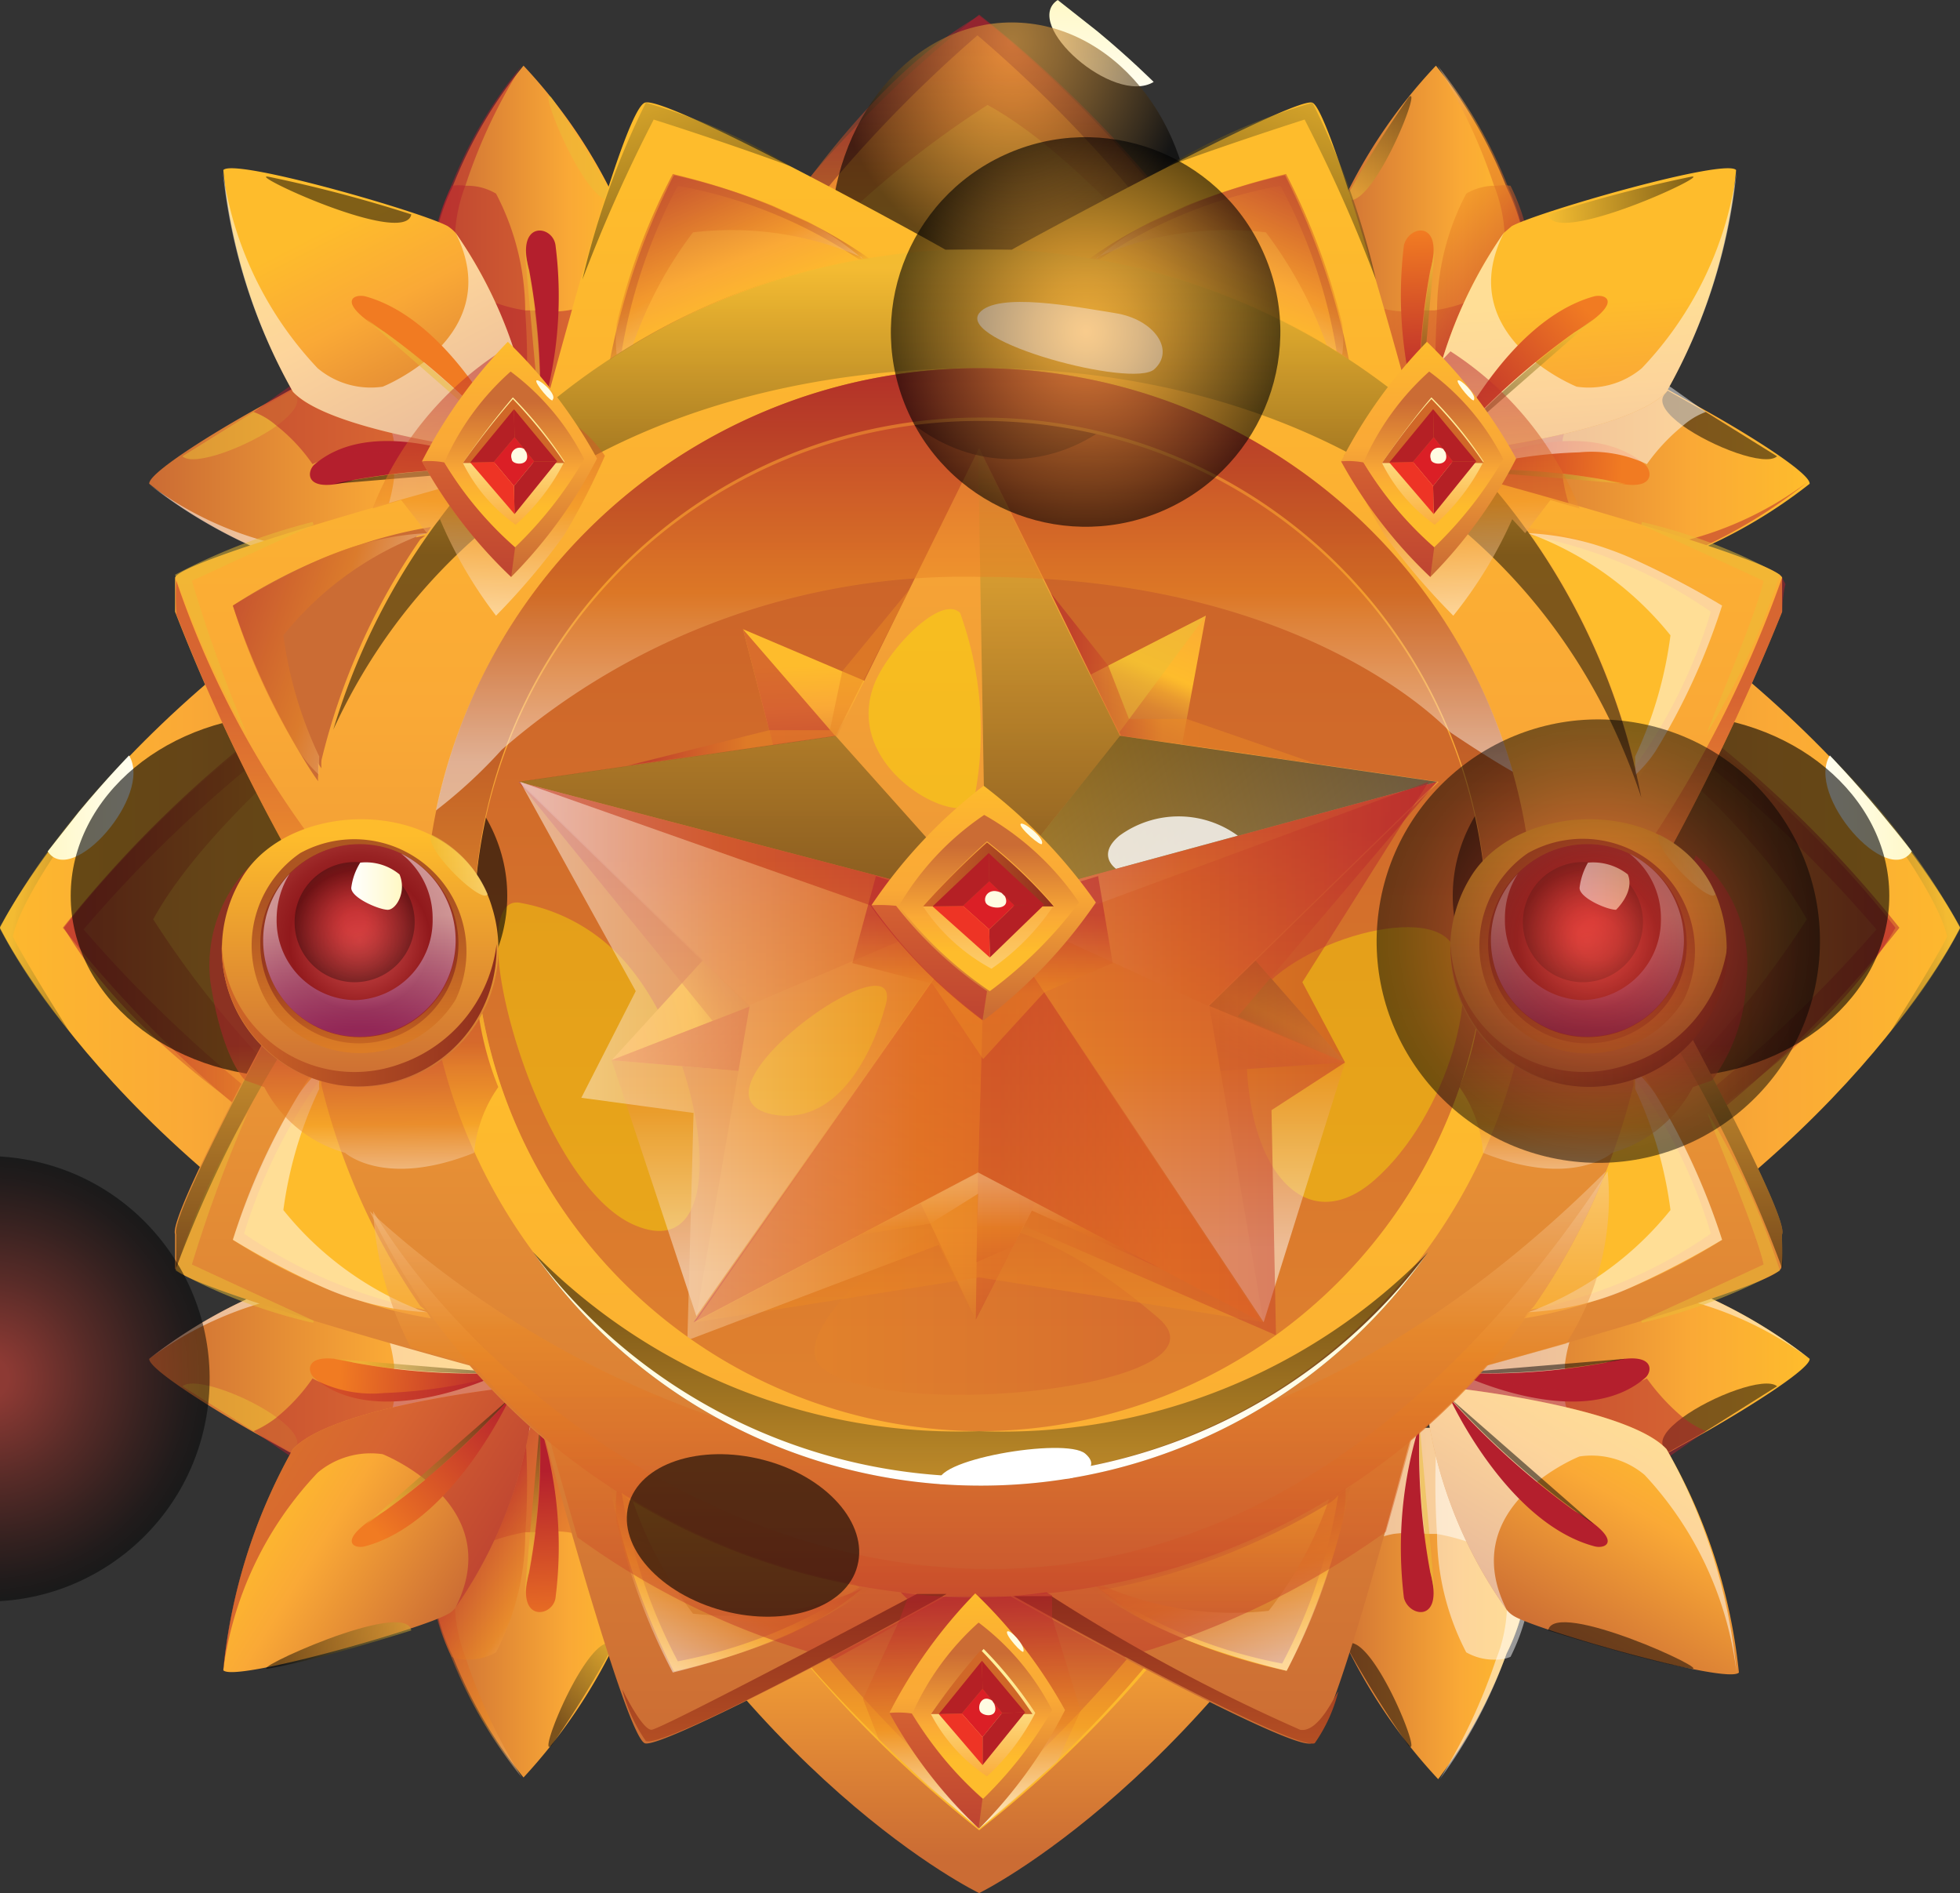<svg xmlns="http://www.w3.org/2000/svg" xmlns:xlink="http://www.w3.org/1999/xlink" viewBox="0 0 34.93 33.73"><rect x="0" y="0" width="34.93" height="33.73" fill="#333333" stroke="none"/><defs><style>.cls-1{isolation:isolate;}.cls-2{fill:url(#_175);}.cls-3{fill:#fee700;mix-blend-mode:soft-light;opacity:0.4;}.cls-100,.cls-102,.cls-107,.cls-111,.cls-112,.cls-114,.cls-118,.cls-119,.cls-12,.cls-121,.cls-126,.cls-130,.cls-131,.cls-133,.cls-137,.cls-138,.cls-140,.cls-147,.cls-150,.cls-153,.cls-157,.cls-16,.cls-161,.cls-165,.cls-169,.cls-17,.cls-173,.cls-175,.cls-176,.cls-181,.cls-185,.cls-188,.cls-191,.cls-193,.cls-194,.cls-196,.cls-202,.cls-204,.cls-205,.cls-207,.cls-213,.cls-215,.cls-226,.cls-228,.cls-239,.cls-241,.cls-25,.cls-26,.cls-27,.cls-28,.cls-29,.cls-30,.cls-31,.cls-32,.cls-34,.cls-4,.cls-45,.cls-47,.cls-51,.cls-53,.cls-58,.cls-60,.cls-67,.cls-69,.cls-73,.cls-74,.cls-76,.cls-8,.cls-80,.cls-81,.cls-83,.cls-88,.cls-92,.cls-93,.cls-95,.cls-99{mix-blend-mode:multiply;}.cls-4{opacity:0.2;fill:url(#_161);}.cls-5{fill:url(#_29);}.cls-104,.cls-105,.cls-109,.cls-110,.cls-116,.cls-117,.cls-123,.cls-124,.cls-128,.cls-129,.cls-135,.cls-136,.cls-14,.cls-142,.cls-143,.cls-154,.cls-158,.cls-162,.cls-166,.cls-170,.cls-174,.cls-177,.cls-179,.cls-183,.cls-184,.cls-186,.cls-187,.cls-197,.cls-20,.cls-200,.cls-201,.cls-208,.cls-21,.cls-211,.cls-212,.cls-22,.cls-23,.cls-24,.cls-49,.cls-54,.cls-56,.cls-6,.cls-61,.cls-63,.cls-71,.cls-72,.cls-78,.cls-79,.cls-85,.cls-86,.cls-90,.cls-91,.cls-97,.cls-98{mix-blend-mode:color-dodge;}.cls-100,.cls-102,.cls-104,.cls-105,.cls-107,.cls-109,.cls-110,.cls-111,.cls-112,.cls-114,.cls-116,.cls-117,.cls-118,.cls-119,.cls-12,.cls-121,.cls-123,.cls-124,.cls-126,.cls-128,.cls-129,.cls-130,.cls-131,.cls-133,.cls-135,.cls-136,.cls-137,.cls-138,.cls-14,.cls-140,.cls-142,.cls-143,.cls-147,.cls-150,.cls-153,.cls-154,.cls-157,.cls-158,.cls-16,.cls-161,.cls-162,.cls-165,.cls-166,.cls-169,.cls-17,.cls-170,.cls-173,.cls-174,.cls-175,.cls-176,.cls-177,.cls-179,.cls-181,.cls-185,.cls-186,.cls-187,.cls-188,.cls-191,.cls-196,.cls-20,.cls-200,.cls-201,.cls-202,.cls-207,.cls-21,.cls-211,.cls-212,.cls-213,.cls-215,.cls-22,.cls-226,.cls-228,.cls-23,.cls-239,.cls-241,.cls-25,.cls-26,.cls-27,.cls-28,.cls-29,.cls-30,.cls-31,.cls-32,.cls-34,.cls-45,.cls-47,.cls-51,.cls-53,.cls-54,.cls-58,.cls-6,.cls-60,.cls-61,.cls-67,.cls-69,.cls-71,.cls-72,.cls-73,.cls-74,.cls-76,.cls-78,.cls-79,.cls-8,.cls-80,.cls-81,.cls-83,.cls-85,.cls-86,.cls-88,.cls-90,.cls-91,.cls-92,.cls-93,.cls-95,.cls-97,.cls-98,.cls-99{opacity:0.5;}.cls-6{fill:url(#_28);}.cls-7{fill:url(#_92);}.cls-8{fill:url(#_148);}.cls-9{fill:url(#_29-2);}.cls-10{fill:url(#_79);}.cls-11{fill:url(#_92-2);}.cls-12{fill:url(#_148-2);}.cls-13{fill:url(#_29-3);}.cls-14{fill:url(#_28-2);}.cls-15{fill:url(#_92-3);}.cls-16{fill:url(#_27);}.cls-17{fill:url(#_27-2);}.cls-18{fill:url(#_79-2);}.cls-19{fill:url(#_79-3);}.cls-20{fill:url(#_28-3);}.cls-21{fill:url(#_1056);}.cls-22{fill:url(#_28-4);}.cls-23{fill:url(#_28-5);}.cls-182,.cls-24{fill:#fff;}.cls-194,.cls-205,.cls-24{opacity:0.8;}.cls-25{fill:url(#_27-3);}.cls-26{fill:url(#_27-4);}.cls-27{fill:url(#_27-5);}.cls-28{fill:url(#_142);}.cls-29{fill:url(#_142-2);}.cls-30{fill:url(#_27-6);}.cls-31{fill:url(#_27-7);}.cls-32{fill:url(#_142-3);}.cls-33{fill:url(#_264);}.cls-34{fill:url(#_27-8);}.cls-35{fill:url(#_92-4);}.cls-36{fill:url(#_180);}.cls-37{fill:url(#_18);}.cls-38{fill:url(#_499);}.cls-39{fill:url(#_490);}.cls-40{fill:url(#_490-2);}.cls-41{fill:url(#_490-3);}.cls-42{fill:url(#_490-4);}.cls-43{fill:url(#linear-gradient);}.cls-44{fill:url(#linear-gradient-2);}.cls-45{fill:url(#_27-9);}.cls-46{fill:url(#_92-5);}.cls-47{fill:url(#_27-10);}.cls-48{fill:url(#linear-gradient-3);}.cls-183,.cls-184,.cls-49,.cls-56,.cls-63{opacity:0.6;}.cls-49{fill:url(#_21);}.cls-50{fill:url(#_92-6);}.cls-51{fill:url(#_27-11);}.cls-52{fill:url(#_92-7);}.cls-53{fill:url(#_27-12);}.cls-54{fill:url(#_28-6);}.cls-55{fill:url(#linear-gradient-4);}.cls-56{fill:url(#_21-2);}.cls-57{fill:url(#_92-8);}.cls-58{fill:url(#_27-13);}.cls-59{fill:url(#_92-9);}.cls-60{fill:url(#_27-14);}.cls-61{fill:url(#_28-7);}.cls-62{fill:url(#linear-gradient-5);}.cls-63{fill:url(#_21-3);}.cls-64{fill:url(#_92-10);}.cls-65{fill:#fdb92d;}.cls-66{fill:url(#_92-11);}.cls-67{fill:url(#_27-15);}.cls-68{fill:url(#_92-12);}.cls-69{fill:url(#_27-16);}.cls-70{fill:url(#_79-4);}.cls-71{fill:url(#_28-8);}.cls-72{fill:url(#_28-9);}.cls-73{fill:url(#_27-17);}.cls-74{fill:url(#_27-18);}.cls-75{fill:url(#_92-13);}.cls-76{fill:url(#_27-19);}.cls-77{fill:url(#_79-5);}.cls-78{fill:url(#_28-10);}.cls-79{fill:url(#_28-11);}.cls-80{fill:url(#_27-20);}.cls-81{fill:url(#_27-21);}.cls-82{fill:url(#_92-14);}.cls-83{fill:url(#_27-22);}.cls-84{fill:url(#_79-6);}.cls-85{fill:url(#_28-12);}.cls-86{fill:url(#_28-13);}.cls-87{fill:url(#_92-15);}.cls-88{fill:url(#_27-23);}.cls-89{fill:url(#_79-7);}.cls-90{fill:url(#_28-14);}.cls-91{fill:url(#_28-15);}.cls-92{fill:url(#_27-24);}.cls-93{fill:url(#_27-25);}.cls-94{fill:url(#_92-16);}.cls-95{fill:url(#_27-26);}.cls-96{fill:url(#_79-8);}.cls-97{fill:url(#_28-16);}.cls-98{fill:url(#_28-17);}.cls-99{fill:url(#_27-27);}.cls-100{fill:url(#_27-28);}.cls-101{fill:url(#_92-17);}.cls-102{fill:url(#_27-29);}.cls-103{fill:url(#_79-9);}.cls-104{fill:url(#_28-18);}.cls-105{fill:url(#_28-19);}.cls-106{fill:url(#_92-18);}.cls-107{fill:url(#_27-30);}.cls-108{fill:url(#_79-10);}.cls-109{fill:url(#_28-20);}.cls-110{fill:url(#_28-21);}.cls-111{fill:url(#_27-31);}.cls-112{fill:url(#_27-32);}.cls-113{fill:url(#_92-19);}.cls-114{fill:url(#_27-33);}.cls-115{fill:url(#_79-11);}.cls-116{fill:url(#_28-22);}.cls-117{fill:url(#_28-23);}.cls-118{fill:url(#_27-34);}.cls-119{fill:url(#_27-35);}.cls-120{fill:url(#_92-20);}.cls-121{fill:url(#_27-36);}.cls-122{fill:url(#_79-12);}.cls-123{fill:url(#_28-24);}.cls-124{fill:url(#_28-25);}.cls-125{fill:url(#_92-21);}.cls-126{fill:url(#_27-37);}.cls-127{fill:url(#_79-13);}.cls-128{fill:url(#_28-26);}.cls-129{fill:url(#_28-27);}.cls-130{fill:url(#_27-38);}.cls-131{fill:url(#_27-39);}.cls-132{fill:url(#_92-22);}.cls-133{fill:url(#_27-40);}.cls-134{fill:url(#_79-14);}.cls-135{fill:url(#_28-28);}.cls-136{fill:url(#_28-29);}.cls-137{fill:url(#_27-41);}.cls-138{fill:url(#_27-42);}.cls-139{fill:url(#_92-23);}.cls-140{fill:url(#_27-43);}.cls-141{fill:url(#_79-15);}.cls-142{fill:url(#_28-30);}.cls-143{fill:url(#_28-31);}.cls-144{fill:url(#_92-24);}.cls-145{fill:url(#_29-4);}.cls-146{fill:url(#_19);}.cls-147{fill:url(#_27-44);}.cls-148{fill:url(#_29-5);}.cls-149{fill:url(#_19-2);}.cls-150{fill:url(#_27-45);}.cls-151{fill:url(#_29-6);}.cls-152{fill:url(#_92-25);}.cls-153{fill:url(#_27-46);}.cls-154{fill:url(#_28-32);}.cls-155{fill:url(#_29-7);}.cls-156{fill:url(#_92-26);}.cls-157{fill:url(#_27-47);}.cls-158{fill:url(#_28-33);}.cls-159{fill:url(#_29-8);}.cls-160{fill:url(#_92-27);}.cls-161{fill:url(#_27-48);}.cls-162{fill:url(#_28-34);}.cls-163{fill:url(#_29-9);}.cls-164{fill:url(#_92-28);}.cls-165{fill:url(#_27-49);}.cls-166{fill:url(#_28-35);}.cls-167{fill:url(#_29-10);}.cls-168{fill:url(#_92-29);}.cls-169{fill:url(#_27-50);}.cls-170{fill:url(#_28-36);}.cls-171{fill:url(#_29-11);}.cls-172{fill:url(#_92-30);}.cls-173{fill:url(#_27-51);}.cls-174{fill:url(#_28-37);}.cls-175{fill:url(#_27-52);}.cls-176{fill:url(#_27-53);}.cls-177{fill:url(#_28-38);}.cls-178{fill:url(#_158);}.cls-179{fill:url(#_28-39);}.cls-180{fill:url(#linear-gradient-6);}.cls-181{fill:url(#_27-54);}.cls-183{fill:url(#_21-4);}.cls-184{fill:url(#_26);}.cls-185{fill:url(#_27-55);}.cls-186{fill:url(#_28-40);}.cls-187{fill:url(#_28-41);}.cls-188{fill:url(#_27-56);}.cls-189{fill:url(#_18-2);}.cls-190{fill:url(#_18-3);}.cls-191{fill:url(#_27-57);}.cls-192{fill:url(#_941);}.cls-193,.cls-204{opacity:0.7;}.cls-193{fill:url(#_20);}.cls-194{fill:url(#_963);}.cls-195{fill:url(#_508);}.cls-196{fill:url(#_449);}.cls-197,.cls-208{opacity:0.3;}.cls-197{fill:url(#_445);}.cls-198{fill:url(#linear-gradient-7);}.cls-199{fill:url(#_18-4);}.cls-200{fill:url(#_6);}.cls-201{fill:url(#_479);}.cls-202{fill:url(#_27-58);}.cls-203{fill:url(#_941-2);}.cls-204{fill:url(#_20-2);}.cls-205{fill:url(#_963-2);}.cls-206{fill:url(#_508-2);}.cls-207{fill:url(#_449-2);}.cls-208{fill:url(#_445-2);}.cls-209{fill:url(#linear-gradient-8);}.cls-210{fill:url(#_18-5);}.cls-211{fill:url(#_6-2);}.cls-212{fill:url(#_479-2);}.cls-213{fill:url(#_27-59);}.cls-214{fill:url(#_264-2);}.cls-215{fill:url(#_27-60);}.cls-216{fill:url(#_92-31);}.cls-217{fill:url(#_180-2);}.cls-218{fill:url(#_18-6);}.cls-219{fill:url(#_499-2);}.cls-220{fill:url(#_490-5);}.cls-221{fill:url(#_490-6);}.cls-222{fill:url(#_490-7);}.cls-223{fill:url(#_490-8);}.cls-224{fill:url(#linear-gradient-9);}.cls-225{fill:url(#linear-gradient-10);}.cls-226{fill:url(#_27-61);}.cls-227{fill:url(#_264-3);}.cls-228{fill:url(#_27-62);}.cls-229{fill:url(#_92-32);}.cls-230{fill:url(#_180-3);}.cls-231{fill:url(#_18-7);}.cls-232{fill:url(#_499-3);}.cls-233{fill:url(#_490-9);}.cls-234{fill:url(#_490-10);}.cls-235{fill:url(#_490-11);}.cls-236{fill:url(#_490-12);}.cls-237{fill:url(#linear-gradient-11);}.cls-238{fill:url(#linear-gradient-12);}.cls-239{fill:url(#_27-63);}.cls-240{fill:url(#_264-4);}.cls-241{fill:url(#_27-64);}.cls-242{fill:url(#_92-33);}.cls-243{fill:url(#_180-4);}.cls-244{fill:url(#_18-8);}.cls-245{fill:url(#_499-4);}.cls-246{fill:url(#_490-13);}.cls-247{fill:url(#_490-14);}.cls-248{fill:url(#_490-15);}.cls-249{fill:url(#_490-16);}.cls-250{fill:url(#linear-gradient-13);}.cls-251{fill:url(#linear-gradient-14);}</style><linearGradient id="_175" x1="-1968.25" y1="-27.28" x2="-1968.25" y2="9.62" gradientTransform="translate(-674.74 1464.42) rotate(48.36)" gradientUnits="userSpaceOnUse"><stop offset="0" stop-color="#ca6128"/><stop offset="1" stop-color="#faa936"/></linearGradient><linearGradient id="_161" x1="-1971.33" y1="-12.47" x2="-1964.97" y2="-12.47" gradientUnits="userSpaceOnUse"><stop offset="0" stop-color="#ec8a23"/><stop offset="1" stop-color="#b41f2d"/></linearGradient><linearGradient id="_29" x1="19.68" y1="13.64" x2="20.96" y2="10.62" gradientUnits="userSpaceOnUse"><stop offset="0" stop-color="#cb6c34"/><stop offset="0.18" stop-color="#cd6f34"/><stop offset="0.29" stop-color="#d27833"/><stop offset="0.4" stop-color="#dc8731"/><stop offset="0.49" stop-color="#ea9c2f"/><stop offset="0.57" stop-color="#fbb82c"/><stop offset="0.59" stop-color="#febc2c"/><stop offset="1" stop-color="#faa936"/></linearGradient><linearGradient id="_28" x1="-3754.66" y1="1555.47" x2="-3757.04" y2="1557.37" gradientTransform="matrix(0.8, 0.6, -0.6, 0.8, 3954.72, 1034.74)" gradientUnits="userSpaceOnUse"><stop offset="0" stop-color="#eabd36"/><stop offset="1" stop-color="#010101"/></linearGradient><linearGradient id="_92" x1="14.7" y1="14.11" x2="14.61" y2="11.85" gradientUnits="userSpaceOnUse"><stop offset="0" stop-color="#cb6c34"/><stop offset="0.67" stop-color="#faa936"/><stop offset="1" stop-color="#febc2c"/></linearGradient><linearGradient id="_148" x1="602.28" y1="22.69" x2="599.9" y2="24.59" gradientTransform="matrix(0.76, -0.65, 0.65, 0.76, -460.07, 383.34)" gradientUnits="userSpaceOnUse"><stop offset="0" stop-color="#b41f2d"/><stop offset="1" stop-color="#b41f2d"/></linearGradient><linearGradient id="_29-2" x1="15.21" y1="17.42" x2="10.43" y2="18.72" xlink:href="#_29"/><linearGradient id="_79" x1="2990.83" y1="3818.92" x2="2988.46" y2="3820.82" gradientTransform="translate(-2489.32 4174.27) rotate(-110.9)" gradientUnits="userSpaceOnUse"><stop offset="0" stop-color="#f17b22"/><stop offset="1" stop-color="#b41f2d"/></linearGradient><linearGradient id="_92-2" x1="17.43" y1="23.69" x2="17.43" y2="21.13" xlink:href="#_92"/><linearGradient id="_148-2" x1="17.98" y1="23.53" x2="18.06" y2="21.47" gradientTransform="matrix(1, 0, 0, 1, 0, 0)" xlink:href="#_148"/><linearGradient id="_29-3" x1="22.23" y1="19.37" x2="23.24" y2="17.33" xlink:href="#_29"/><linearGradient id="_28-2" x1="-3990.46" y1="6667.18" x2="-3992.84" y2="6669.08" gradientTransform="translate(4600.62 6297.91) rotate(113)" xlink:href="#_28"/><linearGradient id="_92-3" x1="17.45" y1="41.85" x2="17.45" y2="-10.62" xlink:href="#_92"/><linearGradient id="_27" x1="9.24" y1="15.92" x2="17.57" y2="15.92" gradientUnits="userSpaceOnUse"><stop offset="0" stop-color="#fff"/><stop offset="0.44" stop-color="#ec8a23"/><stop offset="1" stop-color="#b41f2d"/></linearGradient><linearGradient id="_27-2" x1="17.57" y1="15.92" x2="25.62" y2="15.92" xlink:href="#_27"/><linearGradient id="_79-2" x1="18.24" y1="16.97" x2="12.86" y2="25.43" gradientTransform="matrix(1, 0, 0, 1, 0, 0)" xlink:href="#_79"/><linearGradient id="_79-3" x1="20.93" y1="19.83" x2="17.82" y2="19.83" gradientTransform="matrix(1, 0, 0, 1, 0, 0)" xlink:href="#_79"/><linearGradient id="_28-3" x1="18.69" y1="8.26" x2="18.69" y2="17.33" gradientTransform="matrix(1, 0, 0, 1, 0, 0)" xlink:href="#_28"/><linearGradient id="_1056" x1="23.64" y1="17.35" x2="19.58" y2="12.73" gradientUnits="userSpaceOnUse"><stop offset="0" stop-color="#c3d6ee"/><stop offset="1" stop-color="#010101"/></linearGradient><linearGradient id="_28-4" x1="15.95" y1="15.23" x2="26.43" y2="12.91" gradientTransform="matrix(1, 0, 0, 1, 0, 0)" xlink:href="#_28"/><linearGradient id="_28-5" x1="13.4" y1="8.26" x2="13.4" y2="17.33" gradientTransform="matrix(1, 0, 0, 1, 0, 0)" xlink:href="#_28"/><linearGradient id="_27-3" x1="13.4" y1="22.65" x2="13.4" y2="15.28" xlink:href="#_27"/><linearGradient id="_27-4" x1="21.59" y1="22.2" x2="21.59" y2="14.76" xlink:href="#_27"/><linearGradient id="_27-5" x1="17.45" y1="28.99" x2="17.45" y2="16.09" xlink:href="#_27"/><linearGradient id="_142" x1="14.67" y1="12.07" x2="11.58" y2="12.07" gradientUnits="userSpaceOnUse"><stop offset="0" stop-color="#ea8723"/><stop offset="0.44" stop-color="#ec8a23"/><stop offset="1" stop-color="#b41f2d"/></linearGradient><linearGradient id="_142-2" x1="21.99" y1="12.09" x2="19.1" y2="12.09" xlink:href="#_142"/><linearGradient id="_27-6" x1="17.98" y1="21.04" x2="17.98" y2="22.95" xlink:href="#_27"/><linearGradient id="_27-7" x1="9.26" y1="18.9" x2="25.46" y2="18.9" xlink:href="#_27"/><linearGradient id="_142-3" x1="17.51" y1="18.8" x2="17.51" y2="16.29" xlink:href="#_142"/><linearGradient id="_264" x1="-2136.13" y1="-81.57" x2="-2135.94" y2="-85.61" gradientTransform="translate(169.3 -20.5) rotate(-2.26)" gradientUnits="userSpaceOnUse"><stop offset="0" stop-color="#cb6c34"/><stop offset="0.54" stop-color="#faa936"/><stop offset="0.75" stop-color="#fbad34"/><stop offset="0.95" stop-color="#fdb82e"/><stop offset="1" stop-color="#febc2c"/></linearGradient><linearGradient id="_27-8" x1="-8018.22" y1="1278.04" x2="-8019.91" y2="1276.42" gradientTransform="matrix(-0.01, -1, -1, 0.01, -812.66, -8056.47)" xlink:href="#_27"/><linearGradient id="_92-4" x1="-1978.1" y1="-24.82" x2="-1978.1" y2="-22.92" gradientTransform="translate(9.88 4.06)" xlink:href="#_92"/><linearGradient id="_180" x1="-1968.24" y1="-19.95" x2="-1968.25" y2="-16.97" gradientUnits="userSpaceOnUse"><stop offset="0" stop-color="#faa936"/><stop offset="0.32" stop-color="#fcc25b"/><stop offset="0.77" stop-color="#fee28a"/><stop offset="1" stop-color="#ffef9c"/></linearGradient><linearGradient id="_18" x1="-1969.4" y1="-20.25" x2="-1967.07" y2="-20.25" gradientUnits="userSpaceOnUse"><stop offset="0" stop-color="#d06728"/><stop offset="1" stop-color="#8e2e1d"/></linearGradient><linearGradient id="_499" x1="-2323.16" y1="3135.95" x2="-2322.87" y2="3135.56" gradientTransform="matrix(-0.94, 0.01, 0.02, 1.12, -2211.22, -3473.67)" gradientUnits="userSpaceOnUse"><stop offset="0" stop-color="#dd3f26"/><stop offset="1" stop-color="#db1f26"/></linearGradient><linearGradient id="_490" x1="-2323.04" y1="3135.65" x2="-2323.64" y2="3136.24" gradientTransform="matrix(-0.94, 0.01, 0.02, 1.12, -2211.22, -3473.67)" gradientUnits="userSpaceOnUse"><stop offset="0" stop-color="#b52025"/><stop offset="0.24" stop-color="#bb2225"/><stop offset="0.57" stop-color="#cd2925"/><stop offset="0.96" stop-color="#eb3325"/><stop offset="1" stop-color="#ee3425"/></linearGradient><linearGradient id="_490-2" x1="-2322.89" y1="3135.72" x2="-2323.71" y2="3135.15" xlink:href="#_490"/><linearGradient id="_490-3" x1="-2322.6" y1="3135.95" x2="-2322.39" y2="3136.17" xlink:href="#_490"/><linearGradient id="_490-4" x1="-2322.33" y1="3135.19" x2="-2322.88" y2="3135.62" xlink:href="#_490"/><linearGradient id="linear-gradient" x1="-8017.42" y1="1275.19" x2="-8017.42" y2="1275.19" gradientTransform="matrix(-0.01, -1, -1, 0.01, -812.66, -8056.47)" gradientUnits="userSpaceOnUse"><stop offset="0" stop-color="#fff"/><stop offset="1" stop-color="#fff8c4"/></linearGradient><linearGradient id="linear-gradient-2" x1="-1977.98" y1="-23.66" x2="-1977.98" y2="-23.66" gradientTransform="translate(9.88 4.06)" xlink:href="#linear-gradient"/><linearGradient id="_27-9" x1="-1968.4" y1="-28.05" x2="-1968.4" y2="-34.18" xlink:href="#_27"/><linearGradient id="_92-5" x1="-1968.41" y1="-39.66" x2="-1968.41" y2="-29.11" xlink:href="#_92"/><linearGradient id="_27-10" x1="-1968.46" y1="-28.89" x2="-1968.46" y2="-35" xlink:href="#_27"/><linearGradient id="linear-gradient-3" x1="-1966.26" y1="-33.64" x2="-1966.26" y2="-35.94" gradientTransform="matrix(1, 0, 0, 1, 0, 0)" xlink:href="#linear-gradient"/><radialGradient id="_21" cx="-1967.82" cy="-824.24" r="3.23" gradientTransform="translate(1985.85 998.08) scale(1 1.21)" gradientUnits="userSpaceOnUse"><stop offset="0" stop-color="#f4a940"/><stop offset="0.09" stop-color="#e6a03c"/><stop offset="0.27" stop-color="#c38733"/><stop offset="0.51" stop-color="#895f24"/><stop offset="0.81" stop-color="#392810"/><stop offset="1" stop-color="#010101"/></radialGradient><linearGradient id="_92-6" x1="-8062.15" y1="-3521.56" x2="-8062.15" y2="-3533.81" gradientTransform="translate(1547.32 -8081.44) rotate(-90)" xlink:href="#_92"/><linearGradient id="_27-11" x1="-8062.15" y1="-3524.55" x2="-8062.15" y2="-3530.67" gradientTransform="translate(1547.32 -8081.44) rotate(-90)" xlink:href="#_27"/><linearGradient id="_92-7" x1="-8062.15" y1="-3536.15" x2="-8062.15" y2="-3525.6" gradientTransform="translate(1547.32 -8081.44) rotate(-90)" xlink:href="#_92"/><linearGradient id="_27-12" x1="-8062.21" y1="-3525.39" x2="-8062.21" y2="-3531.49" gradientTransform="translate(1547.32 -8081.44) rotate(-90)" xlink:href="#_27"/><linearGradient id="_28-6" x1="-8061.29" y1="-3532.76" x2="-8061.68" y2="-3530.57" gradientTransform="translate(1547.32 -8081.44) rotate(-90)" xlink:href="#_28"/><linearGradient id="linear-gradient-4" x1="-8060.01" y1="-3530.13" x2="-8060.01" y2="-3532.43" gradientTransform="translate(1547.32 -8081.44) rotate(-90)" xlink:href="#linear-gradient"/><radialGradient id="_21-2" cx="-8061.57" cy="-3724.21" r="3.23" gradientTransform="translate(4495.44 -8045.61) rotate(-90) scale(1 1.21)" xlink:href="#_21"/><linearGradient id="_92-8" x1="-8062.15" y1="-6898.83" x2="-8062.15" y2="-6911.08" gradientTransform="matrix(0, -1, -1, 0, -8861.36, -8081.44)" xlink:href="#_92"/><linearGradient id="_27-13" x1="-8062.15" y1="-6901.81" x2="-8062.15" y2="-6907.93" gradientTransform="matrix(0, -1, -1, 0, -8861.36, -8081.44)" xlink:href="#_27"/><linearGradient id="_92-9" x1="-8062.15" y1="-6913.42" x2="-8062.15" y2="-6902.87" gradientTransform="matrix(0, -1, -1, 0, -8861.36, -8081.44)" xlink:href="#_92"/><linearGradient id="_27-14" x1="-8062.21" y1="-6902.65" x2="-8062.21" y2="-6908.75" gradientTransform="matrix(0, -1, -1, 0, -8861.36, -8081.44)" xlink:href="#_27"/><linearGradient id="_28-7" x1="-8061.29" y1="-6910.03" x2="-8061.68" y2="-6907.84" gradientTransform="matrix(0, -1, -1, 0, -8861.36, -8081.44)" xlink:href="#_28"/><linearGradient id="linear-gradient-5" x1="-8060.01" y1="-6907.4" x2="-8060.01" y2="-6909.7" gradientTransform="matrix(0, -1, -1, 0, -8861.36, -8081.44)" xlink:href="#linear-gradient"/><radialGradient id="_21-3" cx="-8061.57" cy="-6525.29" r="3.23" gradientTransform="matrix(0, -1, -1.21, 0, -7837.77, -8045.61)" xlink:href="#_21"/><linearGradient id="_92-10" x1="-1968.4" y1="-2.74" x2="-1968.4" y2="-9.24" xlink:href="#_92"/><linearGradient id="_92-11" x1="-1968.41" y1="-6.74" x2="-1968.41" y2="-1.65" xlink:href="#_92"/><linearGradient id="_27-15" x1="-1968.46" y1="-3.32" x2="-1968.46" y2="-7.25" xlink:href="#_27"/><linearGradient id="_92-12" x1="-1978.13" y1="-31.49" x2="-1974.53" y2="-31.49" xlink:href="#_92"/><linearGradient id="_27-16" x1="-6486.58" y1="-732.32" x2="-6483.95" y2="-727.19" gradientTransform="matrix(-0.96, -0.29, -0.29, 0.96, -8388.24, -1244.91)" xlink:href="#_27"/><linearGradient id="_79-4" x1="-6485.08" y1="-729.65" x2="-6485.87" y2="-726.73" gradientTransform="matrix(-0.96, -0.29, -0.29, 0.96, -8388.24, -1244.91)" xlink:href="#_79"/><linearGradient id="_28-8" x1="-8218.73" y1="-2436.69" x2="-8220.85" y2="-2435.02" gradientTransform="matrix(-0.67, -0.74, -0.74, 0.67, -9311.19, -4468.43)" xlink:href="#_28"/><linearGradient id="_28-9" x1="-8218.83" y1="-2438.74" x2="-8216.7" y2="-2438.74" gradientTransform="matrix(-0.67, -0.74, -0.74, 0.67, -9311.19, -4468.43)" xlink:href="#_28"/><linearGradient id="_27-17" x1="-6485.81" y1="-727.59" x2="-6483.3" y2="-727.59" gradientTransform="matrix(-0.96, -0.29, -0.29, 0.96, -8388.24, -1244.91)" xlink:href="#_27"/><linearGradient id="_27-18" x1="-6485.88" y1="-730.08" x2="-6484.2" y2="-727.81" gradientTransform="matrix(-0.96, -0.29, -0.29, 0.96, -8388.24, -1244.91)" xlink:href="#_27"/><linearGradient id="_92-13" x1="-1983.14" y1="-27.37" x2="-1976.89" y2="-27.37" xlink:href="#_92"/><linearGradient id="_27-19" x1="-3713.43" y1="208.4" x2="-3711.3" y2="212.54" gradientTransform="matrix(-0.95, 0.3, 0.3, 0.95, -5581.56, 896.1)" xlink:href="#_27"/><linearGradient id="_79-5" x1="-1941.22" y1="-678.17" x2="-1943.63" y2="-676.28" gradientTransform="matrix(-0.74, 0.67, 0.67, 0.74, -2971.61, 1773.88)" xlink:href="#_79"/><linearGradient id="_28-10" x1="-1941.33" y1="-677.71" x2="-1943.44" y2="-676.05" gradientTransform="matrix(-0.74, 0.67, 0.67, 0.74, -2971.61, 1773.88)" xlink:href="#_28"/><linearGradient id="_28-11" x1="-3712.04" y1="209.58" x2="-3709.78" y2="209.58" gradientTransform="matrix(-0.95, 0.3, 0.3, 0.95, -5581.56, 896.1)" xlink:href="#_28"/><linearGradient id="_27-20" x1="-1943.31" y1="-676.28" x2="-1940.02" y2="-676.28" gradientTransform="matrix(-0.74, 0.67, 0.67, 0.74, -2971.61, 1773.88)" xlink:href="#_27"/><linearGradient id="_27-21" x1="-3712.93" y1="211.06" x2="-3713.32" y2="210.29" gradientTransform="matrix(-0.95, 0.3, 0.3, 0.95, -5581.56, 896.1)" xlink:href="#_27"/><linearGradient id="_92-14" x1="-1977.63" y1="-27.29" x2="-1979.95" y2="-31.8" xlink:href="#_92"/><linearGradient id="_27-22" x1="-3519.27" y1="-9.15" x2="-3518.71" y2="-5.26" gradientTransform="matrix(1, -0.06, 0.06, 1, 1535.17, -217.91)" xlink:href="#_27"/><linearGradient id="_79-6" x1="-5486.21" y1="-131.54" x2="-5488.89" y2="-129.44" gradientTransform="matrix(-1, -0.07, -0.07, 1, -7461.24, -276.03)" xlink:href="#_79"/><linearGradient id="_28-12" x1="-5486.37" y1="-131.15" x2="-5488.76" y2="-129.28" gradientTransform="matrix(-1, -0.07, -0.07, 1, -7461.24, -276.03)" xlink:href="#_28"/><linearGradient id="_28-13" x1="-5486.73" y1="-133.43" x2="-5484.1" y2="-133.43" gradientTransform="matrix(-1, -0.07, -0.07, 1, -7461.24, -276.03)" xlink:href="#_28"/><linearGradient id="_92-15" x1="-1962.25" y1="-31.49" x2="-1958.65" y2="-31.49" xlink:href="#_92"/><linearGradient id="_27-23" x1="-1001.52" y1="958.66" x2="-998.89" y2="963.79" gradientTransform="translate(-1288.22 -1244.91) rotate(-17.13)" xlink:href="#_27"/><linearGradient id="_79-7" x1="-1000.02" y1="961.33" x2="-1000.81" y2="964.25" gradientTransform="translate(-1288.22 -1244.91) rotate(-17.13)" xlink:href="#_79"/><linearGradient id="_28-14" x1="-4355" y1="1807.56" x2="-4357.12" y2="1809.23" gradientTransform="translate(-365.27 -4468.43) rotate(-47.69)" xlink:href="#_28"/><linearGradient id="_28-15" x1="-4355.1" y1="1805.51" x2="-4352.97" y2="1805.51" gradientTransform="translate(-365.27 -4468.43) rotate(-47.69)" xlink:href="#_28"/><linearGradient id="_27-24" x1="-1000.75" y1="963.39" x2="-998.24" y2="963.39" gradientTransform="translate(-1288.22 -1244.91) rotate(-17.13)" xlink:href="#_27"/><linearGradient id="_27-25" x1="-1000.82" y1="960.89" x2="-999.14" y2="963.17" gradientTransform="translate(-1288.22 -1244.91) rotate(-17.13)" xlink:href="#_27"/><linearGradient id="_92-16" x1="-1959.88" y1="-27.37" x2="-1953.64" y2="-27.37" xlink:href="#_92"/><linearGradient id="_27-26" x1="1756.73" y1="-1530.23" x2="1758.85" y2="-1526.09" gradientTransform="matrix(0.95, 0.3, -0.3, 0.95, -4094.91, 896.1)" xlink:href="#_27"/><linearGradient id="_79-8" x1="2330.01" y1="-4512.06" x2="2327.6" y2="-4510.17" gradientTransform="translate(-6704.85 1773.88) rotate(41.91)" xlink:href="#_79"/><linearGradient id="_28-16" x1="2329.9" y1="-4511.6" x2="2327.79" y2="-4509.94" gradientTransform="translate(-6704.85 1773.88) rotate(41.91)" xlink:href="#_28"/><linearGradient id="_28-17" x1="1758.11" y1="-1529.04" x2="1760.37" y2="-1529.04" gradientTransform="matrix(0.95, 0.3, -0.3, 0.95, -4094.91, 896.1)" xlink:href="#_28"/><linearGradient id="_27-27" x1="2327.91" y1="-4510.17" x2="2331.21" y2="-4510.17" gradientTransform="translate(-6704.85 1773.88) rotate(41.91)" xlink:href="#_27"/><linearGradient id="_27-28" x1="1757.22" y1="-1527.56" x2="1756.83" y2="-1528.34" gradientTransform="matrix(0.95, 0.3, -0.3, 0.95, -4094.91, 896.1)" xlink:href="#_27"/><linearGradient id="_92-17" x1="-1957.3" y1="-25.78" x2="-1957.63" y2="-30.42" xlink:href="#_92"/><linearGradient id="_27-29" x1="-9249.81" y1="-328.25" x2="-9249.25" y2="-324.36" gradientTransform="matrix(-1, -0.06, -0.06, 1, -11211.63, -217.91)" xlink:href="#_27"/><linearGradient id="_79-9" x1="240.12" y1="262.8" x2="237.45" y2="264.91" gradientTransform="translate(-2215.23 -276.03) rotate(-3.94)" xlink:href="#_79"/><linearGradient id="_28-18" x1="239.97" y1="263.19" x2="237.58" y2="265.07" gradientTransform="translate(-2215.23 -276.03) rotate(-3.94)" xlink:href="#_28"/><linearGradient id="_28-19" x1="239.61" y1="260.91" x2="242.24" y2="260.91" gradientTransform="translate(-2215.23 -276.03) rotate(-3.94)" xlink:href="#_28"/><linearGradient id="_92-18" x1="-1978.13" y1="-7.31" x2="-1974.53" y2="-7.31" xlink:href="#_92"/><linearGradient id="_27-30" x1="-3697.92" y1="-9777.96" x2="-3695.29" y2="-9772.84" gradientTransform="translate(-8388.24 -8259.46) rotate(162.87)" xlink:href="#_27"/><linearGradient id="_79-10" x1="-3696.41" y1="-9775.3" x2="-3697.2" y2="-9772.38" gradientTransform="translate(-8388.24 -8259.46) rotate(162.87)" xlink:href="#_79"/><linearGradient id="_28-20" x1="-1219.36" y1="-8808.53" x2="-1221.48" y2="-8806.86" gradientTransform="translate(-9311.19 -5035.93) rotate(132.31)" xlink:href="#_28"/><linearGradient id="_28-21" x1="-1219.46" y1="-8810.58" x2="-1217.33" y2="-8810.58" gradientTransform="translate(-9311.19 -5035.93) rotate(132.31)" xlink:href="#_28"/><linearGradient id="_27-31" x1="-3697.14" y1="-9773.23" x2="-3694.64" y2="-9773.23" gradientTransform="translate(-8388.24 -8259.46) rotate(162.87)" xlink:href="#_27"/><linearGradient id="_27-32" x1="-3697.22" y1="-9775.73" x2="-3695.54" y2="-9773.46" gradientTransform="translate(-8388.24 -8259.46) rotate(162.87)" xlink:href="#_27"/><linearGradient id="_92-19" x1="-1983.14" y1="-11.44" x2="-1976.89" y2="-11.44" xlink:href="#_92"/><linearGradient id="_27-33" x1="-6580.67" y1="-8812.66" x2="-6578.54" y2="-8808.52" gradientTransform="matrix(-0.95, -0.3, 0.3, -0.95, -5581.56, -10400.46)" xlink:href="#_27"/><linearGradient id="_79-11" x1="-8263.85" y1="-7722.04" x2="-8266.26" y2="-7720.15" gradientTransform="translate(-2971.61 -11278.24) rotate(-138.09)" xlink:href="#_79"/><linearGradient id="_28-22" x1="-8263.96" y1="-7721.57" x2="-8266.07" y2="-7719.91" gradientTransform="translate(-2971.61 -11278.24) rotate(-138.09)" xlink:href="#_28"/><linearGradient id="_28-23" x1="-6579.28" y1="-8811.48" x2="-6577.02" y2="-8811.48" gradientTransform="matrix(-0.95, -0.3, 0.3, -0.95, -5581.56, -10400.46)" xlink:href="#_28"/><linearGradient id="_27-34" x1="-8265.94" y1="-7720.14" x2="-8262.65" y2="-7720.14" gradientTransform="translate(-2971.61 -11278.24) rotate(-138.09)" xlink:href="#_27"/><linearGradient id="_27-35" x1="-6580.17" y1="-8810" x2="-6580.56" y2="-8810.77" gradientTransform="matrix(-0.95, -0.3, 0.3, -0.95, -5581.56, -10400.46)" xlink:href="#_27"/><linearGradient id="_92-20" x1="-1977.53" y1="-7.37" x2="-1980.98" y2="-9.52" xlink:href="#_92"/><linearGradient id="_27-36" x1="-2993.03" y1="-9459.63" x2="-2992.47" y2="-9455.73" gradientTransform="matrix(1, 0.06, 0.06, -1, 1535.17, -9286.45)" xlink:href="#_27"/><linearGradient id="_79-12" x1="-4835.88" y1="-9575.09" x2="-4838.56" y2="-9572.99" gradientTransform="translate(-7461.24 -9228.34) rotate(176.06)" xlink:href="#_79"/><linearGradient id="_28-24" x1="-4836.04" y1="-9574.7" x2="-4838.43" y2="-9572.82" gradientTransform="translate(-7461.24 -9228.34) rotate(176.06)" xlink:href="#_28"/><linearGradient id="_28-25" x1="-4836.4" y1="-9576.98" x2="-4833.77" y2="-9576.98" gradientTransform="translate(-7461.24 -9228.34) rotate(176.06)" xlink:href="#_28"/><linearGradient id="_92-21" x1="-1962.25" y1="-7.31" x2="-1958.65" y2="-7.31" xlink:href="#_92"/><linearGradient id="_27-37" x1="1787.14" y1="-8086.99" x2="1789.78" y2="-8081.86" gradientTransform="matrix(0.96, 0.29, 0.29, -0.96, -1288.22, -8259.46)" xlink:href="#_27"/><linearGradient id="_79-13" x1="1788.65" y1="-8084.32" x2="1787.86" y2="-8081.4" gradientTransform="matrix(0.96, 0.29, 0.29, -0.96, -1288.22, -8259.46)" xlink:href="#_79"/><linearGradient id="_28-26" x1="2644.37" y1="-4564.28" x2="2642.25" y2="-4562.61" gradientTransform="matrix(0.67, 0.74, 0.74, -0.67, -365.27, -5035.93)" xlink:href="#_28"/><linearGradient id="_28-27" x1="2644.27" y1="-4566.33" x2="2646.4" y2="-4566.33" gradientTransform="matrix(0.67, 0.74, 0.74, -0.67, -365.27, -5035.93)" xlink:href="#_28"/><linearGradient id="_27-38" x1="1787.92" y1="-8082.25" x2="1790.42" y2="-8082.25" gradientTransform="matrix(0.96, 0.29, 0.29, -0.96, -1288.22, -8259.46)" xlink:href="#_27"/><linearGradient id="_27-39" x1="1787.84" y1="-8084.75" x2="1789.53" y2="-8082.48" gradientTransform="matrix(0.96, 0.29, 0.29, -0.96, -1288.22, -8259.46)" xlink:href="#_27"/><linearGradient id="_92-22" x1="-1959.88" y1="-11.44" x2="-1953.64" y2="-11.44" xlink:href="#_92"/><linearGradient id="_27-40" x1="-1110.51" y1="-10551.29" x2="-1108.39" y2="-10547.15" gradientTransform="matrix(0.95, -0.3, -0.3, -0.95, -4094.91, -10400.46)" xlink:href="#_27"/><linearGradient id="_79-14" x1="-3992.62" y1="-11555.93" x2="-3995.03" y2="-11554.04" gradientTransform="matrix(0.74, -0.67, -0.67, -0.74, -6704.85, -11278.24)" xlink:href="#_79"/><linearGradient id="_28-28" x1="-3992.73" y1="-11555.46" x2="-3994.84" y2="-11553.8" gradientTransform="matrix(0.74, -0.67, -0.67, -0.74, -6704.85, -11278.24)" xlink:href="#_28"/><linearGradient id="_28-29" x1="-1109.13" y1="-10550.1" x2="-1106.87" y2="-10550.1" gradientTransform="matrix(0.95, -0.3, -0.3, -0.95, -4094.91, -10400.46)" xlink:href="#_28"/><linearGradient id="_27-41" x1="-3994.71" y1="-11554.03" x2="-3991.42" y2="-11554.03" gradientTransform="matrix(0.74, -0.67, -0.67, -0.74, -6704.85, -11278.24)" xlink:href="#_27"/><linearGradient id="_27-42" x1="-1110.02" y1="-10548.62" x2="-1110.41" y2="-10549.4" gradientTransform="matrix(0.95, -0.3, -0.3, -0.95, -4094.91, -10400.46)" xlink:href="#_27"/><linearGradient id="_92-23" x1="-1958.6" y1="-6.69" x2="-1956.38" y2="-10.4" xlink:href="#_92"/><linearGradient id="_27-43" x1="-8723.57" y1="-9778.73" x2="-8723.01" y2="-9774.83" gradientTransform="matrix(-1, 0.06, -0.06, -1, -11211.63, -9286.45)" xlink:href="#_27"/><linearGradient id="_79-15" x1="890.46" y1="-9180.74" x2="887.78" y2="-9178.64" gradientTransform="matrix(1, 0.07, 0.07, -1, -2215.23, -9228.34)" xlink:href="#_79"/><linearGradient id="_28-30" x1="890.3" y1="-9180.35" x2="887.91" y2="-9178.48" gradientTransform="matrix(1, 0.07, 0.07, -1, -2215.23, -9228.34)" xlink:href="#_28"/><linearGradient id="_28-31" x1="889.94" y1="-9182.63" x2="892.57" y2="-9182.63" gradientTransform="matrix(1, 0.07, 0.07, -1, -2215.23, -9228.34)" xlink:href="#_28"/><linearGradient id="_92-24" x1="-1968.4" y1="-4.28" x2="-1968.4" y2="-32.52" xlink:href="#_92"/><linearGradient id="_29-4" x1="-1972.25" y1="-9.4" x2="-1973.8" y2="-5.91" xlink:href="#_29"/><linearGradient id="_19" x1="-1972.65" y1="-6.21" x2="-1972.65" y2="-10.83" gradientUnits="userSpaceOnUse"><stop offset="0" stop-color="#cb6c34"/><stop offset="0.74" stop-color="#febc2c"/><stop offset="1" stop-color="#faa936"/></linearGradient><linearGradient id="_27-44" x1="-1973.83" y1="-5.99" x2="-1972.38" y2="-9.09" xlink:href="#_27"/><linearGradient id="_29-5" x1="-1964.61" y1="-9.58" x2="-1962.83" y2="-5.35" xlink:href="#_29"/><linearGradient id="_19-2" x1="-1964.15" y1="-6.21" x2="-1964.15" y2="-10.83" xlink:href="#_19"/><linearGradient id="_27-45" x1="-1963.33" y1="-6.08" x2="-1964.45" y2="-9.46" xlink:href="#_27"/><linearGradient id="_29-6" x1="-1973.27" y1="-31.6" x2="-1972.11" y2="-29.05" xlink:href="#_29"/><linearGradient id="_92-25" x1="-1973.61" y1="-32.81" x2="-1972.6" y2="-30.25" xlink:href="#_92"/><linearGradient id="_27-46" x1="-1972.2" y1="-29.33" x2="-1974.19" y2="-33.31" xlink:href="#_27"/><linearGradient id="_28-32" x1="-1974.75" y1="-35.17" x2="-1973.28" y2="-30.91" gradientTransform="matrix(1, 0, 0, 1, 0, 0)" xlink:href="#_28"/><linearGradient id="_29-7" x1="-9554.25" y1="-31.6" x2="-9553.09" y2="-29.05" gradientTransform="matrix(-1, 0, 0, 1, -11517.78, 0)" xlink:href="#_29"/><linearGradient id="_92-26" x1="-9554.6" y1="-32.81" x2="-9553.58" y2="-30.25" gradientTransform="matrix(-1, 0, 0, 1, -11517.78, 0)" xlink:href="#_92"/><linearGradient id="_27-47" x1="-9553.18" y1="-29.33" x2="-9555.17" y2="-33.31" gradientTransform="matrix(-1, 0, 0, 1, -11517.78, 0)" xlink:href="#_27"/><linearGradient id="_28-33" x1="-9555.74" y1="-35.17" x2="-9554.26" y2="-30.91" gradientTransform="matrix(-1, 0, 0, 1, -11517.78, 0)" xlink:href="#_28"/><linearGradient id="_29-8" x1="-11772.32" y1="-3724.28" x2="-11771.16" y2="-3721.73" gradientTransform="matrix(-0.71, -0.71, -0.71, 0.71, -12922.05, -5699.91)" xlink:href="#_29"/><linearGradient id="_92-27" x1="-11772.67" y1="-3725.49" x2="-11771.65" y2="-3722.93" gradientTransform="matrix(-0.71, -0.71, -0.71, 0.71, -12922.05, -5699.91)" xlink:href="#_92"/><linearGradient id="_27-48" x1="-11771.25" y1="-3722.01" x2="-11773.24" y2="-3725.99" gradientTransform="matrix(-0.71, -0.71, -0.71, 0.71, -12922.05, -5699.91)" xlink:href="#_27"/><linearGradient id="_28-34" x1="-11765.51" y1="-3679.78" x2="-11764.14" y2="-3675.84" gradientTransform="matrix(-0.71, -0.7, -0.7, 0.71, -12931.87, -5633.8)" xlink:href="#_28"/><linearGradient id="_29-9" x1="-5341.73" y1="-10173.09" x2="-5340.57" y2="-10170.53" gradientTransform="matrix(-0.71, 0.71, -0.71, -0.71, -12922.05, -3445.89)" xlink:href="#_29"/><linearGradient id="_92-28" x1="-5342.07" y1="-10174.3" x2="-5341.06" y2="-10171.73" gradientTransform="matrix(-0.71, 0.71, -0.71, -0.71, -12922.05, -3445.89)" xlink:href="#_92"/><linearGradient id="_27-49" x1="-5340.66" y1="-10170.81" x2="-5342.65" y2="-10174.79" gradientTransform="matrix(-0.71, 0.71, -0.71, -0.71, -12922.05, -3445.89)" xlink:href="#_27"/><linearGradient id="_28-35" x1="-5391.1" y1="-10183.5" x2="-5389.73" y2="-10179.55" gradientTransform="matrix(-0.71, 0.7, -0.7, -0.71, -12931.87, -3512)" xlink:href="#_28"/><linearGradient id="_29-10" x1="-7108.53" y1="926.34" x2="-7107.37" y2="928.89" gradientTransform="matrix(0.71, -0.71, 0.71, 0.71, 2398.96, -5699.91)" xlink:href="#_29"/><linearGradient id="_92-29" x1="-7108.87" y1="925.13" x2="-7107.86" y2="927.69" gradientTransform="matrix(0.71, -0.71, 0.71, 0.71, 2398.96, -5699.91)" xlink:href="#_92"/><linearGradient id="_27-50" x1="-7107.46" y1="928.61" x2="-7109.45" y2="924.63" gradientTransform="matrix(0.71, -0.71, 0.71, 0.71, 2398.96, -5699.91)" xlink:href="#_27"/><linearGradient id="_28-36" x1="-7062.04" y1="930.19" x2="-7060.65" y2="934.21" gradientTransform="matrix(0.71, -0.7, 0.7, 0.71, 2408.78, -5633.8)" xlink:href="#_28"/><linearGradient id="_29-11" x1="-677.94" y1="-5522.47" x2="-676.78" y2="-5519.91" gradientTransform="matrix(0.71, 0.71, 0.71, -0.71, 2398.96, -3445.89)" xlink:href="#_29"/><linearGradient id="_92-30" x1="-678.28" y1="-5523.68" x2="-677.27" y2="-5521.12" gradientTransform="matrix(0.71, 0.71, 0.71, -0.71, 2398.96, -3445.89)" xlink:href="#_92"/><linearGradient id="_27-51" x1="-676.87" y1="-5520.19" x2="-678.85" y2="-5524.17" gradientTransform="matrix(0.71, 0.71, 0.71, -0.71, 2398.96, -3445.89)" xlink:href="#_27"/><linearGradient id="_28-37" x1="-687.59" y1="-5573.51" x2="-686.23" y2="-5569.57" gradientTransform="matrix(0.71, 0.7, 0.7, -0.71, 2408.78, -3512)" xlink:href="#_28"/><linearGradient id="_27-52" x1="-1968.25" y1="-16.78" x2="-1968.25" y2="-6.14" xlink:href="#_27"/><linearGradient id="_27-53" x1="-1968.22" y1="-17.05" x2="-1968.22" y2="-4.86" xlink:href="#_27"/><linearGradient id="_28-38" x1="-1968.25" y1="-31.03" x2="-1968.25" y2="-25.9" gradientTransform="matrix(1, 0, 0, 1, 0, 0)" xlink:href="#_28"/><linearGradient id="_158" x1="-1968.4" y1="-29.82" x2="-1968.4" y2="-7.78" gradientUnits="userSpaceOnUse"><stop offset="0" stop-color="#b14525"/><stop offset="0.15" stop-color="#b34825"/><stop offset="0.26" stop-color="#b95126"/><stop offset="0.34" stop-color="#c26027"/><stop offset="0.42" stop-color="#d07528"/><stop offset="0.5" stop-color="#e29129"/><stop offset="0.57" stop-color="#f8b32b"/><stop offset="0.59" stop-color="#febc2c"/><stop offset="1" stop-color="#faa936"/></linearGradient><linearGradient id="_28-39" x1="-1968.4" y1="-6.9" x2="-1968.4" y2="-12.57" gradientTransform="matrix(1, 0, 0, 1, 0, 0)" xlink:href="#_28"/><linearGradient id="linear-gradient-6" x1="-1968.4" y1="-9.36" x2="-1968.4" y2="-13.78" gradientTransform="matrix(1, 0, 0, 1, 0, 0)" xlink:href="#linear-gradient"/><linearGradient id="_27-54" x1="-1968.48" y1="-22.27" x2="-1968.48" y2="-29.08" xlink:href="#_27"/><radialGradient id="_21-4" cx="-1966.51" cy="-29.91" r="3.47" gradientTransform="translate(-190.94 815.9) rotate(24.6)" xlink:href="#_21"/><radialGradient id="_26" cx="-2222.17" cy="-677.05" r="1.59" gradientTransform="matrix(1.28, 0.34, -0.22, 0.85, 729.56, 1317.84)" gradientUnits="userSpaceOnUse"><stop offset="0" stop-color="#e65b27"/><stop offset="0.18" stop-color="#ae451e"/><stop offset="0.39" stop-color="#712d14"/><stop offset="0.59" stop-color="#411a0c"/><stop offset="0.77" stop-color="#1e0c06"/><stop offset="0.91" stop-color="#090402"/><stop offset="1" stop-color="#010101"/></radialGradient><linearGradient id="_27-55" x1="-1955.27" y1="-17.19" x2="-1955.27" y2="-23.43" xlink:href="#_27"/><linearGradient id="_28-40" x1="-1955.27" y1="-18.81" x2="-1955.27" y2="-12.7" gradientTransform="matrix(1, 0, 0, 1, 0, 0)" xlink:href="#_28"/><linearGradient id="_28-41" x1="-1981.55" y1="-18.81" x2="-1981.55" y2="-12.76" gradientTransform="matrix(1, 0, 0, 1, 0, 0)" xlink:href="#_28"/><linearGradient id="_27-56" x1="-1981.55" y1="-17.19" x2="-1981.55" y2="-23.43" xlink:href="#_27"/><linearGradient id="_18-2" x1="-1971.87" y1="-2.93" x2="-1971.87" y2="-7.25" xlink:href="#_18"/><linearGradient id="_18-3" x1="-1964.93" y1="-2.93" x2="-1964.93" y2="-7.25" xlink:href="#_18"/><linearGradient id="_27-57" x1="225.71" y1="-14.65" x2="225.68" y2="-17.22" gradientTransform="matrix(-1, 0, 0, 1, -1731.58, 0)" xlink:href="#_27"/><linearGradient id="_941" x1="-1957.55" y1="-16.44" x2="-1957.55" y2="-20.94" gradientUnits="userSpaceOnUse"><stop offset="0" stop-color="#cb6c34"/><stop offset="1" stop-color="#febc2c"/></linearGradient><linearGradient id="_20" x1="-1957.55" y1="-16.59" x2="-1957.55" y2="-19.83" gradientUnits="userSpaceOnUse"><stop offset="0" stop-color="#ef8d22"/><stop offset="1" stop-color="#8e2e1d"/></linearGradient><linearGradient id="_963" x1="-1957.56" y1="-16.36" x2="-1957.56" y2="-18.68" gradientUnits="userSpaceOnUse"><stop offset="0" stop-color="#ef8d22"/><stop offset="0.2" stop-color="#d57421"/><stop offset="0.55" stop-color="#af4e1f"/><stop offset="0.83" stop-color="#97371d"/><stop offset="1" stop-color="#8e2e1d"/></linearGradient><radialGradient id="_508" cx="28.29" cy="16.76" r="1.72" gradientUnits="userSpaceOnUse"><stop offset="0" stop-color="#d14d4b"/><stop offset="0.18" stop-color="#c74544"/><stop offset="0.47" stop-color="#ad3031"/><stop offset="0.73" stop-color="#91191c"/><stop offset="0.89" stop-color="#982223"/><stop offset="1" stop-color="#9f2b2a"/></radialGradient><linearGradient id="_449" x1="-1957.56" y1="-17.46" x2="-1957.56" y2="-19.5" gradientUnits="userSpaceOnUse"><stop offset="0" stop-color="#8b2887"/><stop offset="1" stop-color="#fff"/></linearGradient><radialGradient id="_445" cx="-1957.64" cy="-19.39" r="1.07" gradientUnits="userSpaceOnUse"><stop offset="0.16" stop-color="#e42227"/><stop offset="0.24" stop-color="#d82025"/><stop offset="0.39" stop-color="#b81c20"/><stop offset="0.58" stop-color="#841417"/><stop offset="0.82" stop-color="#3d0a0b"/><stop offset="1" stop-color="#010101"/></radialGradient><linearGradient id="linear-gradient-7" x1="-1957.7" y1="-20" x2="-1956.81" y2="-20" gradientTransform="matrix(1, 0, 0, 1, 0, 0)" xlink:href="#linear-gradient"/><linearGradient id="_18-4" x1="-1960.02" y1="-17.71" x2="-1955.08" y2="-17.71" xlink:href="#_18"/><linearGradient id="_6" x1="-1956.31" y1="-20.41" x2="-1955.28" y2="-20.41" gradientUnits="userSpaceOnUse"><stop offset="0" stop-color="#eabd36"/><stop offset="1" stop-color="#fff29f"/></linearGradient><radialGradient id="_479" cx="-1957.42" cy="-19.06" r="3.95" gradientTransform="translate(-1663.92 1916.32) rotate(80.82)" gradientUnits="userSpaceOnUse"><stop offset="0.09" stop-color="#e84236"/><stop offset="0.15" stop-color="#d83d32"/><stop offset="0.46" stop-color="#7d241d"/><stop offset="0.72" stop-color="#3a110e"/><stop offset="0.9" stop-color="#110505"/><stop offset="1" stop-color="#010101"/></radialGradient><linearGradient id="_27-58" x1="-1979.53" y1="-14.65" x2="-1979.56" y2="-17.22" xlink:href="#_27"/><linearGradient id="_941-2" x1="-1979.43" y1="-16.44" x2="-1979.43" y2="-20.94" xlink:href="#_941"/><linearGradient id="_20-2" x1="-1979.44" y1="-16.59" x2="-1979.44" y2="-19.83" xlink:href="#_20"/><linearGradient id="_963-2" x1="-1979.45" y1="-16.36" x2="-1979.45" y2="-18.68" xlink:href="#_963"/><radialGradient id="_508-2" cx="6.41" cy="16.76" r="1.72" xlink:href="#_508"/><linearGradient id="_449-2" x1="-1979.45" y1="-17.46" x2="-1979.45" y2="-19.5" xlink:href="#_449"/><radialGradient id="_445-2" cx="-1979.53" cy="-19.39" r="1.07" xlink:href="#_445"/><linearGradient id="linear-gradient-8" x1="-1979.59" y1="-20" x2="-1978.7" y2="-20" gradientTransform="matrix(1, 0, 0, 1, 0, 0)" xlink:href="#linear-gradient"/><linearGradient id="_18-5" x1="-1981.9" y1="-17.71" x2="-1976.96" y2="-17.71" xlink:href="#_18"/><linearGradient id="_6-2" x1="-1978.2" y1="-20.41" x2="-1977.16" y2="-20.41" xlink:href="#_6"/><radialGradient id="_479-2" cx="-1979.31" cy="-19.06" r="3.95" gradientTransform="translate(-1668.33 1935.76) rotate(80.41)" xlink:href="#_479"/><linearGradient id="_27-59" x1="-1968.43" y1="-3.23" x2="-1968.62" y2="-7.35" xlink:href="#_27"/><linearGradient id="_264-2" x1="-2127.09" y1="-62.75" x2="-2126.9" y2="-66.79" gradientTransform="translate(159.42 -24.56) rotate(-2.26)" xlink:href="#_264"/><linearGradient id="_27-60" x1="-8036.95" y1="1268.21" x2="-8038.46" y2="1266.77" gradientTransform="matrix(-0.01, -1, -1, 0.01, -822.54, -8060.52)" xlink:href="#_27"/><linearGradient id="_92-31" x1="-1968.34" y1="-6.37" x2="-1968.34" y2="-4.47" xlink:href="#_92"/><linearGradient id="_180-2" x1="-1968.36" y1="-4.07" x2="-1968.36" y2="-5.98" xlink:href="#_180"/><linearGradient id="_18-6" x1="-2416.48" y1="3340.31" x2="-2416.5" y2="3339.59" gradientTransform="matrix(-0.94, 0.01, 0.02, 1.12, -4288.23, -3723.64)" xlink:href="#_18"/><linearGradient id="_499-2" x1="-2333.28" y1="3152.5" x2="-2332.99" y2="3152.11" gradientTransform="matrix(-0.94, 0.01, 0.02, 1.12, -2221.1, -3477.73)" xlink:href="#_499"/><linearGradient id="_490-5" x1="-2333.16" y1="3152.32" x2="-2333.55" y2="3152.71" gradientTransform="matrix(-0.94, 0.01, 0.02, 1.12, -2221.1, -3477.73)" xlink:href="#_490"/><linearGradient id="_490-6" x1="-2333.05" y1="3152.16" x2="-2333.62" y2="3151.76" gradientTransform="matrix(-0.94, 0.01, 0.02, 1.12, -2221.1, -3477.73)" xlink:href="#_490"/><linearGradient id="_490-7" x1="-2332.82" y1="3152.52" x2="-2332.66" y2="3152.68" gradientTransform="matrix(-0.94, 0.01, 0.02, 1.12, -2221.1, -3477.73)" xlink:href="#_490"/><linearGradient id="_490-8" x1="-2332.64" y1="3151.79" x2="-2333.02" y2="3152.09" gradientTransform="matrix(-0.94, 0.01, 0.02, 1.12, -2221.1, -3477.73)" xlink:href="#_490"/><linearGradient id="linear-gradient-9" x1="-8036.01" y1="1265.88" x2="-8036.01" y2="1265.88" gradientTransform="matrix(-0.01, -1, -1, 0.01, -822.54, -8060.52)" xlink:href="#linear-gradient"/><linearGradient id="linear-gradient-10" x1="-1968.25" y1="-5.21" x2="-1968.25" y2="-5.21" gradientTransform="matrix(1, 0, 0, 1, 0, 0)" xlink:href="#linear-gradient"/><linearGradient id="_27-61" x1="-1977.23" y1="-24.85" x2="-1977.01" y2="-29.39" xlink:href="#_27"/><linearGradient id="_264-3" x1="-2134.54" y1="-85.36" x2="-2134.35" y2="-89.4" gradientTransform="translate(159.42 -24.56) rotate(-2.26)" xlink:href="#_264"/><linearGradient id="_27-62" x1="-8014.53" y1="1276.22" x2="-8016.04" y2="1274.78" gradientTransform="matrix(-0.01, -1, -1, 0.01, -822.54, -8060.52)" xlink:href="#_27"/><linearGradient id="_92-32" x1="-1976.69" y1="-28.66" x2="-1976.69" y2="-26.77" xlink:href="#_92"/><linearGradient id="_180-3" x1="-1976.7" y1="-26.36" x2="-1976.7" y2="-28.28" xlink:href="#_180"/><linearGradient id="_18-7" x1="-2407.93" y1="3320.35" x2="-2407.96" y2="3319.63" gradientTransform="matrix(-0.94, 0.01, 0.02, 1.12, -4288.23, -3723.64)" xlink:href="#_18"/><linearGradient id="_499-3" x1="-2324.73" y1="3132.55" x2="-2324.44" y2="3132.15" gradientTransform="matrix(-0.94, 0.01, 0.02, 1.12, -2221.1, -3477.73)" xlink:href="#_499"/><linearGradient id="_490-9" x1="-2324.62" y1="3132.36" x2="-2325" y2="3132.75" gradientTransform="matrix(-0.94, 0.01, 0.02, 1.12, -2221.1, -3477.73)" xlink:href="#_490"/><linearGradient id="_490-10" x1="-2324.5" y1="3132.2" x2="-2325.07" y2="3131.8" gradientTransform="matrix(-0.94, 0.01, 0.02, 1.12, -2221.1, -3477.73)" xlink:href="#_490"/><linearGradient id="_490-11" x1="-2324.27" y1="3132.56" x2="-2324.12" y2="3132.72" gradientTransform="matrix(-0.94, 0.01, 0.02, 1.12, -2221.1, -3477.73)" xlink:href="#_490"/><linearGradient id="_490-12" x1="-2324.1" y1="3131.84" x2="-2324.47" y2="3132.14" gradientTransform="matrix(-0.94, 0.01, 0.02, 1.12, -2221.1, -3477.73)" xlink:href="#_490"/><linearGradient id="linear-gradient-11" x1="-8013.59" y1="1273.89" x2="-8013.59" y2="1273.89" gradientTransform="matrix(-0.01, -1, -1, 0.01, -822.54, -8060.52)" xlink:href="#linear-gradient"/><linearGradient id="linear-gradient-12" x1="-1976.59" y1="-27.51" x2="-1976.59" y2="-27.51" gradientTransform="matrix(1, 0, 0, 1, 0, 0)" xlink:href="#linear-gradient"/><linearGradient id="_27-63" x1="375.6" y1="-24.85" x2="375.82" y2="-29.39" gradientTransform="matrix(-1, 0, 0, 1, -1584.05, 0)" xlink:href="#_27"/><linearGradient id="_264-4" x1="-2118.18" y1="-84.71" x2="-2117.98" y2="-88.76" gradientTransform="translate(159.42 -24.56) rotate(-2.26)" xlink:href="#_264"/><linearGradient id="_27-64" x1="-8014.78" y1="1259.84" x2="-8016.28" y2="1258.4" gradientTransform="matrix(-0.01, -1, -1, 0.01, -822.54, -8060.52)" xlink:href="#_27"/><linearGradient id="_92-33" x1="-1960.31" y1="-28.66" x2="-1960.31" y2="-26.77" xlink:href="#_92"/><linearGradient id="_180-4" x1="-1960.32" y1="-26.36" x2="-1960.32" y2="-28.28" xlink:href="#_180"/><linearGradient id="_18-8" x1="-2425.41" y1="3320.57" x2="-2425.44" y2="3319.85" gradientTransform="matrix(-0.94, 0.01, 0.02, 1.12, -4288.23, -3723.64)" xlink:href="#_18"/><linearGradient id="_499-4" x1="-2342.21" y1="3132.76" x2="-2341.92" y2="3132.37" gradientTransform="matrix(-0.94, 0.01, 0.02, 1.12, -2221.1, -3477.73)" xlink:href="#_499"/><linearGradient id="_490-13" x1="-2342.1" y1="3132.58" x2="-2342.48" y2="3132.97" gradientTransform="matrix(-0.94, 0.01, 0.02, 1.12, -2221.1, -3477.73)" xlink:href="#_490"/><linearGradient id="_490-14" x1="-2341.98" y1="3132.42" x2="-2342.55" y2="3132.02" gradientTransform="matrix(-0.94, 0.01, 0.02, 1.12, -2221.1, -3477.73)" xlink:href="#_490"/><linearGradient id="_490-15" x1="-2341.75" y1="3132.78" x2="-2341.6" y2="3132.94" gradientTransform="matrix(-0.94, 0.01, 0.02, 1.12, -2221.1, -3477.73)" xlink:href="#_490"/><linearGradient id="_490-16" x1="-2341.58" y1="3132.06" x2="-2341.95" y2="3132.35" gradientTransform="matrix(-0.94, 0.01, 0.02, 1.12, -2221.1, -3477.73)" xlink:href="#_490"/><linearGradient id="linear-gradient-13" x1="-8013.84" y1="1257.51" x2="-8013.84" y2="1257.51" gradientTransform="matrix(-0.01, -1, -1, 0.01, -822.54, -8060.52)" xlink:href="#linear-gradient"/><linearGradient id="linear-gradient-14" x1="-1960.21" y1="-27.51" x2="-1960.21" y2="-27.51" gradientTransform="matrix(1, 0, 0, 1, 0, 0)" xlink:href="#linear-gradient"/></defs><g class="cls-1"><g id="Layer_1" data-name="Layer 1"><circle class="cls-2" cx="-1968.25" cy="-19.23" r="10.83" transform="translate(1339.85 -1441.5) rotate(-48.36)"/><path class="cls-3" d="M-1974.56-18.5c1.35,1.73,1.78,5.29,0,4.5s-3.14-6-2-5.73A3.25,3.25,0,0,1-1974.56-18.5Z" transform="translate(1985.85 35.82)"/><path class="cls-4" d="M-1971.2-11.45c1.24,1,7.39.32,6-.88s-2.94-2-4-1.56S-1971.8-11.95-1971.2-11.45Z" transform="translate(1985.85 35.82)"/><path class="cls-3" d="M-1963.61-17.65c-.21,2.47.94,4,2.25,2.86s2-3.61,1.32-4.29S-1963.52-18.75-1963.61-17.65Z" transform="translate(1985.85 35.82)"/><polygon class="cls-5" points="20.95 13.89 18.87 12.31 21.49 10.97 20.95 13.89"/><polygon class="cls-6" points="18.87 12.31 21.49 10.97 19.91 13.1 18.87 12.31"/><polygon class="cls-7" points="15.97 12.37 13.98 14.06 13.24 11.21 15.97 12.37"/><polygon class="cls-8" points="13.98 14.06 13.24 11.21 14.97 13.21 13.98 14.06"/><polygon class="cls-9" points="12.9 16.7 13.83 19.14 10.9 18.89 12.9 16.7"/><polygon class="cls-10" points="13.83 19.14 10.9 18.89 13.37 17.93 13.83 19.14"/><polygon class="cls-11" points="16.12 20.83 18.73 20.89 17.39 23.51 16.12 20.83"/><polygon class="cls-12" points="18.73 20.89 17.39 23.51 17.43 20.86 18.73 20.89"/><polygon class="cls-13" points="21 19.13 22.03 16.72 23.97 18.93 21 19.13"/><polygon class="cls-14" points="22.03 16.72 23.97 18.93 21.52 17.91 22.03 16.72"/><polygon class="cls-15" points="25.64 13.93 22.7 13.5 21.9 13.38 19.98 13.11 17.45 7.98 14.92 13.11 9.27 13.93 13.36 17.92 12.39 23.56 17.45 20.89 22.52 23.56 21.55 17.92 25.64 13.93"/><polygon class="cls-16" points="9.24 13.93 17.57 16.11 13.33 17.92 9.24 13.93"/><polygon class="cls-17" points="25.61 13.93 17.57 16.11 21.52 17.92 25.61 13.93"/><polygon class="cls-18" points="17.43 20.89 17.57 16.11 12.36 23.56 17.43 20.89"/><polygon class="cls-19" points="22.49 23.56 17.57 16.11 17.43 20.89 22.49 23.56"/><polygon class="cls-20" points="17.43 7.98 17.57 16.11 19.96 13.11 17.43 7.98"/><polygon class="cls-21" points="25.61 13.93 17.57 16.11 19.96 13.11 25.61 13.93"/><polygon class="cls-22" points="25.61 13.93 17.57 16.11 19.96 13.11 25.61 13.93"/><polygon class="cls-23" points="14.89 13.11 17.57 16.11 9.24 13.93 14.89 13.11"/><path class="cls-24" d="M-1965.9-20.93c-.42.35-.06.59-.06.59l2.17-.59A1.79,1.79,0,0,0-1965.9-20.93Z" transform="translate(1985.85 35.82)"/><polygon class="cls-25" points="9.24 13.93 17.57 16.11 12.41 23.45 10.9 18.89 12.7 18.19 9.24 13.93"/><polygon class="cls-26" points="25.61 13.93 17.57 16.11 22.52 23.56 23.97 18.93 22.06 18.11 25.61 13.93"/><polygon class="cls-27" points="12.39 23.56 17.57 16.11 22.52 23.56 17.45 22.76 12.39 23.56"/><path class="cls-3" d="M-1970.28-23.6c-.54,1.49,1.51,2.53,1.78,2.07a6.19,6.19,0,0,0-.24-3.37C-1969.09-25.24-1970.06-24.21-1970.28-23.6Z" transform="translate(1985.85 35.82)"/><path class="cls-3" d="M-1972-15.95c1.09.14,1.7-1.1,1.93-1.95C-1969.66-19.28-1973.94-16.22-1972-15.95Z" transform="translate(1985.85 35.82)"/><polygon class="cls-28" points="13.71 13.01 11.19 13.64 14.89 13.11 16.21 10.5 15.01 11.96 14.79 13.01 13.71 13.01"/><polygon class="cls-29" points="18.73 10.57 19.96 13.11 23.43 13.6 21.15 12.81 20.12 12.81 19.75 11.86 18.73 10.57"/><polygon class="cls-30" points="17.43 20.89 15.3 22.01 16.58 21.8 17.43 21.27 17.4 22.49 18.06 22.2 18.39 21.57 20.66 22.59 17.43 20.89"/><polygon class="cls-31" points="9.27 13.93 11.33 17.66 10.36 19.56 12.36 19.83 12.25 23.88 16.73 22.18 17.39 23.51 18.24 21.84 22.74 23.79 22.66 19.78 23.97 18.93 23.21 17.5 25.46 13.93 17.55 16.85 9.27 13.93"/><polygon class="cls-32" points="15.61 15.61 15.19 17.16 16.62 17.53 17.52 18.87 18.61 17.68 19.83 17.16 19.57 15.61 17.52 16.23 15.61 15.61"/><path class="cls-33" d="M-1966.32-19.74a9,9,0,0,1-2,2.1,9.22,9.22,0,0,1-2-2.05,9,9,0,0,1,2-2.13A9.38,9.38,0,0,1-1966.32-19.74Z" transform="translate(1985.85 35.82)"/><path class="cls-34" d="M-1970.34-19.69a9.22,9.22,0,0,0,2,2.05l.08-.52a7.21,7.21,0,0,1-1.62-1.52A2.77,2.77,0,0,0-1970.34-19.69Z" transform="translate(1985.85 35.82)"/><path class="cls-35" d="M-1968.21-18.16a7.11,7.11,0,0,1-1.62-1.52,5,5,0,0,1,1.52-1.62,5,5,0,0,1,1.69,1.56A7.69,7.69,0,0,1-1968.21-18.16Z" transform="translate(1985.85 35.82)"/><path class="cls-36" d="M-1969.4-19.67a3.4,3.4,0,0,0,1.22,1.11,4.21,4.21,0,0,0,1.11-1.13,8,8,0,0,0-1.19-1.14A14,14,0,0,0-1969.4-19.67Z" transform="translate(1985.85 35.82)"/><path class="cls-37" d="M-1969.4-19.67l2.33,0a8.62,8.62,0,0,0-1.19-1.14A14,14,0,0,0-1969.4-19.67Z" transform="translate(1985.85 35.82)"/><polygon class="cls-38" points="18.08 16.13 17.63 15.7 17.16 16.14 17.63 16.56 18.08 16.13"/><polygon class="cls-39" points="18.61 16.12 18.08 16.13 17.63 16.56 17.64 17.06 18.61 16.12"/><polygon class="cls-40" points="17.62 15.2 17.63 15.7 18.08 16.13 18.61 16.12 17.62 15.2"/><polygon class="cls-41" points="17.16 16.14 17.63 16.56 17.64 17.06 16.62 16.15 17.16 16.14"/><polygon class="cls-42" points="17.62 15.2 17.63 15.7 17.16 16.14 16.62 16.15 17.62 15.2"/><path class="cls-43" d="M-1967.28-20.79c0,.08-.43-.3-.38-.35S-1967.24-20.89-1967.28-20.79Z" transform="translate(1985.85 35.82)"/><path class="cls-44" d="M-1968-19.91c-.22-.11-.34.07-.28.18s.46.14.34-.12Z" transform="translate(1985.85 35.82)"/><path class="cls-45" d="M-1968.4-35.56a21.21,21.21,0,0,0-5.76,7h11.52A21.21,21.21,0,0,0-1968.4-35.56Z" transform="translate(1985.85 35.82)"/><path class="cls-46" d="M-1973.78-28.52a23.69,23.69,0,0,1,5.35-6.67,23.53,23.53,0,0,1,5.39,6.65Z" transform="translate(1985.85 35.82)"/><path class="cls-47" d="M-1973.88-28.54s2.36-5.2,5.48-7c0,0,4.11,3.1,5.36,7,0,0-2.87-4.13-5.21-5.41a17.28,17.28,0,0,0-5.35,5.43Z" transform="translate(1985.85 35.82)"/><path class="cls-48" d="M-1967-35.82c-.65.43,1,1.89,1.71,1.46,0,0-.42-.42-1-.9Z" transform="translate(1985.85 35.82)"/><ellipse class="cls-49" cx="18.03" cy="4.29" rx="3.23" ry="3.89"/><path class="cls-50" d="M-1985.85-19.29s2,4.18,8.16,7.35v-14.7C-1983.82-23.47-1985.85-19.29-1985.85-19.29Z" transform="translate(1985.85 35.82)"/><path class="cls-51" d="M-1984.73-19.29a21.21,21.21,0,0,0,7,5.76V-25A21.21,21.21,0,0,0-1984.73-19.29Z" transform="translate(1985.85 35.82)"/><path class="cls-52" d="M-1977.69-13.91a23.69,23.69,0,0,1-6.67-5.35,23.53,23.53,0,0,1,6.65-5.39Z" transform="translate(1985.85 35.82)"/><path class="cls-53" d="M-1977.71-13.81s-5.2-2.36-7-5.48c0,0,3.1-4.11,7-5.36,0,0-4.13,2.87-5.41,5.21a17.28,17.28,0,0,0,5.43,5.35Z" transform="translate(1985.85 35.82)"/><path class="cls-54" d="M-1983.54-22.36c-2,2.41-2.08,3.23-2.08,3.23.23.46.95,1.6,1,1.68a10.61,10.61,0,0,1-1.24-1.84A13.82,13.82,0,0,1-1983.54-22.36Z" transform="translate(1985.85 35.82)"/><path class="cls-55" d="M-1985-20.65c.43.65,1.88-1,1.45-1.71,0,0-.41.42-.89,1Z" transform="translate(1985.85 35.82)"/><ellipse class="cls-56" cx="5.15" cy="15.96" rx="3.89" ry="3.23"/><path class="cls-57" d="M-1950.92-19.29s-2,4.18-8.17,7.35v-14.7C-1953-23.47-1950.92-19.29-1950.92-19.29Z" transform="translate(1985.85 35.82)"/><path class="cls-58" d="M-1952-19.29a21.18,21.18,0,0,1-7,5.76V-25A21.18,21.18,0,0,1-1952-19.29Z" transform="translate(1985.85 35.82)"/><path class="cls-59" d="M-1959.09-13.91a23.82,23.82,0,0,0,6.68-5.35,23.68,23.68,0,0,0-6.66-5.39Z" transform="translate(1985.85 35.82)"/><path class="cls-60" d="M-1959.07-13.81s5.21-2.36,7-5.48c0,0-3.11-4.11-7-5.36,0,0,4.13,2.87,5.42,5.21a17.4,17.4,0,0,1-5.44,5.35Z" transform="translate(1985.85 35.82)"/><path class="cls-61" d="M-1953.24-22.36c2,2.41,2.09,3.23,2.09,3.23-.23.46-.95,1.6-1,1.68a10.61,10.61,0,0,0,1.24-1.84A13.71,13.71,0,0,0-1953.24-22.36Z" transform="translate(1985.85 35.82)"/><path class="cls-62" d="M-1951.78-20.65c-.44.65-1.89-1-1.46-1.71,0,0,.41.42.89,1S-1951.78-20.65-1951.78-20.65Z" transform="translate(1985.85 35.82)"/><ellipse class="cls-63" cx="29.78" cy="15.96" rx="3.89" ry="3.23"/><path class="cls-64" d="M-1968.4-2.09s-4.18-2-7.35-8.17h14.7C-1964.22-4.13-1968.4-2.09-1968.4-2.09Z" transform="translate(1985.85 35.82)"/><path class="cls-65" d="M-1968.4-3.21a21.36,21.36,0,0,1-5.76-7h11.52A21.18,21.18,0,0,1-1968.4-3.21Z" transform="translate(1985.85 35.82)"/><path class="cls-66" d="M-1973.78-10.26a23.67,23.67,0,0,0,5.35,6.68,23.68,23.68,0,0,0,5.39-6.66Z" transform="translate(1985.85 35.82)"/><path class="cls-67" d="M-1973.88-10.24s.54,2.93,5.48,7c0,0,4.11-3.11,5.36-7,0,0-2.87,1.54-5.21,2.82,0,0-2-.28-5.35-2.84Z" transform="translate(1985.85 35.82)"/><path class="cls-68" d="M-1978.13-31.33s0,.06,0,.09v0a1.74,1.74,0,0,0,.07.29h0a9.47,9.47,0,0,0,1.32,2.16h0l.24.3h0l.07.09h.66a7,7,0,0,0,1.22-3,.81.81,0,0,0,0-.16,4.7,4.7,0,0,0-.29-.6,9.44,9.44,0,0,0-1.68-2.49,7.91,7.91,0,0,0-1.27,2.17A3.7,3.7,0,0,0-1978.13-31.33Z" transform="translate(1985.85 35.82)"/><path class="cls-69" d="M-1978.13-31.33s0,.06,0,.09v0a1.74,1.74,0,0,0,.07.29h0a9.47,9.47,0,0,0,1.32,2.16h0l.24.3h0l.07.09h.66a7,7,0,0,0,1.22-3,1.44,1.44,0,0,1-1.18,1.11,1.9,1.9,0,0,1-.58,0h-.18a2.68,2.68,0,0,1-.57-.15,1.76,1.76,0,0,1-.68-.87,2.86,2.86,0,0,1,.19-1.22,9.52,9.52,0,0,1,1-2.12,7.91,7.91,0,0,0-1.27,2.17A3.7,3.7,0,0,0-1978.13-31.33Z" transform="translate(1985.85 35.82)"/><path class="cls-70" d="M-1975.95-31.45a7.2,7.2,0,0,1-.28,3.09,11.91,11.91,0,0,0-.19-2.65C-1976.67-31.9-1976-31.82-1975.95-31.45Z" transform="translate(1985.85 35.82)"/><path class="cls-71" d="M-1976.5-31.37a12.65,12.65,0,0,1,.27,3Z" transform="translate(1985.85 35.82)"/><path class="cls-72" d="M-1974.91-32.28c-.43.31-1.41-2.11-1.11-1.8A19.63,19.63,0,0,1-1974.91-32.28Z" transform="translate(1985.85 35.82)"/><path class="cls-73" d="M-1978.12-31.24v0a1.33,1.33,0,0,0,.07.29h0a11.24,11.24,0,0,0,1.32,2.16h0l.24.3h0c.24.25,0-.15-.85-1.73C-1977.71-30.88-1978.13-31.48-1978.12-31.24Z" transform="translate(1985.85 35.82)"/><path class="cls-74" d="M-1976.73-28.76h0l.24.3a12.17,12.17,0,0,0,0-1.81,4.53,4.53,0,0,0-.52-2.1,1,1,0,0,0-.54-.14.9.9,0,0,0-.25,0,3.7,3.7,0,0,0-.35,1.12s0,.06,0,.09v0a1.33,1.33,0,0,0,.07.29h0A9.47,9.47,0,0,0-1976.73-28.76Z" transform="translate(1985.85 35.82)"/><path class="cls-75" d="M-1979.87-25.57h.11l.27-.06h0a9.26,9.26,0,0,0,2.16-1.3h0l.31-.24h0l.09-.07v-.66a7.14,7.14,0,0,0-3-1.24.39.39,0,0,0-.16,0,4.73,4.73,0,0,0-.61.28h0l-.68.38c-.87.49-1.83,1.11-1.81,1.28A8.85,8.85,0,0,0-1979.87-25.57Z" transform="translate(1985.85 35.82)"/><path class="cls-76" d="M-1979.87-25.57h.11l.27-.06h0a9.26,9.26,0,0,0,2.16-1.3h0l.31-.24h0l.09-.07v-.66a7.14,7.14,0,0,0-3-1.24,1.46,1.46,0,0,1,1.1,1.18,2.2,2.2,0,0,1,0,.44.61.61,0,0,1,0,.14h0a.34.34,0,0,1,0,.1,2.9,2.9,0,0,1-.16.64,1.75,1.75,0,0,1-.88.67,6.16,6.16,0,0,1-3.32-1.22A8.85,8.85,0,0,0-1979.87-25.57Z" transform="translate(1985.85 35.82)"/><path class="cls-77" d="M-1980.25-27.54c1.16-1,3.35.09,3.35.09a12.25,12.25,0,0,0-2.64.18C-1980.43-27-1980.39-27.41-1980.25-27.54Z" transform="translate(1985.85 35.82)"/><path class="cls-78" d="M-1979.9-27.2a12.73,12.73,0,0,1,3-.25Z" transform="translate(1985.85 35.82)"/><path class="cls-79" d="M-1982.6-27.69c.21.19,1.16-.17,1.69-.55.27-.2.43-.4.33-.55l-.07-.07h0l-.68.38Z" transform="translate(1985.85 35.82)"/><path class="cls-80" d="M-1978.72-26.36c1.58-.86,2-1.07,1.73-.83-.1.1-2,1.58-2.79,1.61C-1980-25.57-1979.41-26-1978.72-26.36Z" transform="translate(1985.85 35.82)"/><path class="cls-81" d="M-1981.33-28.48h0a1.29,1.29,0,0,1,.39.23,3.15,3.15,0,0,1,.66.7,2.31,2.31,0,0,1,1.21-.21,8.44,8.44,0,0,1,2,.3h.06l.07,0v-.5a7.14,7.14,0,0,0-3-1.24.39.39,0,0,0-.16,0,4.73,4.73,0,0,0-.61.28h0Z" transform="translate(1985.85 35.82)"/><path class="cls-82" d="M-1980.63-28.84c.68.73,3.71,1.08,3.71,1.08l.54-.52a8,8,0,0,0-1.35-3.39.75.75,0,0,0-.14-.12c-.45-.25-3.81-1.22-4-1A10,10,0,0,0-1980.63-28.84Z" transform="translate(1985.85 35.82)"/><path class="cls-83" d="M-1980.63-28.84c.68.73,3.71,1.08,3.71,1.08l.54-.52a8,8,0,0,0-1.35-3.39c.93,1.85-1.3,2.74-1.3,2.74a1.47,1.47,0,0,1-1.16-.33,6.41,6.41,0,0,1-1.69-3.51A10,10,0,0,0-1980.63-28.84Z" transform="translate(1985.85 35.82)"/><path class="cls-84" d="M-1979.34-30.54c1.56.43,2.57,2.64,2.57,2.64a13.37,13.37,0,0,0-2.22-2C-1979.89-30.44-1979.55-30.59-1979.34-30.54Z" transform="translate(1985.85 35.82)"/><path class="cls-85" d="M-1979.33-30.14a14.68,14.68,0,0,1,2.56,2.24Z" transform="translate(1985.85 35.82)"/><path class="cls-86" d="M-1978.52-32c-.11.59-3-.76-2.54-.67A24.62,24.62,0,0,1-1978.52-32Z" transform="translate(1985.85 35.82)"/><path class="cls-87" d="M-1958.65-31.33a.28.28,0,0,1,0,.09v0a1.11,1.11,0,0,1-.07.29h0a9.47,9.47,0,0,1-1.32,2.16h0l-.24.3h0l-.07.09h-.66a7.09,7.09,0,0,1-1.22-3,.41.41,0,0,1,0-.16,4.22,4.22,0,0,1,.28-.6,9.4,9.4,0,0,1,1.69-2.49,8.27,8.27,0,0,1,1.26,2.17A3.7,3.7,0,0,1-1958.65-31.33Z" transform="translate(1985.85 35.82)"/><path class="cls-88" d="M-1958.65-31.33a.28.28,0,0,1,0,.09v0a1.11,1.11,0,0,1-.07.29h0a9.47,9.47,0,0,1-1.32,2.16h0l-.24.3h0l-.07.09h-.66a7.09,7.09,0,0,1-1.22-3,1.45,1.45,0,0,0,1.18,1.11,1.9,1.9,0,0,0,.58,0h.18a2.67,2.67,0,0,0,.58-.15,1.71,1.71,0,0,0,.67-.87,2.7,2.7,0,0,0-.19-1.22,9.88,9.88,0,0,0-1-2.12,8.27,8.27,0,0,1,1.26,2.17A3.7,3.7,0,0,1-1958.65-31.33Z" transform="translate(1985.85 35.82)"/><path class="cls-89" d="M-1960.83-31.45a7.37,7.37,0,0,0,.28,3.09,11.91,11.91,0,0,1,.19-2.65C-1960.11-31.9-1960.74-31.82-1960.83-31.45Z" transform="translate(1985.85 35.82)"/><path class="cls-90" d="M-1960.28-31.37a12.65,12.65,0,0,0-.27,3Z" transform="translate(1985.85 35.82)"/><path class="cls-91" d="M-1961.87-32.28c.44.31,1.41-2.11,1.12-1.8A20.07,20.07,0,0,0-1961.87-32.28Z" transform="translate(1985.85 35.82)"/><path class="cls-92" d="M-1958.66-31.24v0a.93.93,0,0,1-.07.29h0a10.77,10.77,0,0,1-1.32,2.16h0a1.87,1.87,0,0,1-.24.3h0c-.24.25,0-.15.85-1.73C-1959.07-30.88-1958.64-31.48-1958.66-31.24Z" transform="translate(1985.85 35.82)"/><path class="cls-93" d="M-1960-28.76h0a1.87,1.87,0,0,1-.24.3,13.82,13.82,0,0,1,0-1.81,4.53,4.53,0,0,1,.52-2.1,1,1,0,0,1,.54-.14.9.9,0,0,1,.25,0,3.7,3.7,0,0,1,.35,1.12.28.28,0,0,1,0,.09v0a.93.93,0,0,1-.07.29h0A9.47,9.47,0,0,1-1960-28.76Z" transform="translate(1985.85 35.82)"/><path class="cls-94" d="M-1956.9-25.57h-.12l-.27-.06h0a9.12,9.12,0,0,1-2.17-1.3h0l-.31-.24h0l-.09-.07v-.66a7.06,7.06,0,0,1,3-1.24.37.37,0,0,1,.16,0,4.18,4.18,0,0,1,.61.28h0l.68.38c.87.49,1.83,1.11,1.81,1.28A8.87,8.87,0,0,1-1956.9-25.57Z" transform="translate(1985.85 35.82)"/><path class="cls-95" d="M-1956.9-25.57h-.12l-.27-.06h0a9.12,9.12,0,0,1-2.17-1.3h0l-.31-.24h0l-.09-.07v-.66a7.06,7.06,0,0,1,3-1.24A1.47,1.47,0,0,0-1958-28a2.2,2.2,0,0,0,0,.44.61.61,0,0,0,0,.14h0s0,.07,0,.1a2.59,2.59,0,0,0,.17.64,1.71,1.71,0,0,0,.87.67,6.16,6.16,0,0,0,3.32-1.22A8.87,8.87,0,0,1-1956.9-25.57Z" transform="translate(1985.85 35.82)"/><path class="cls-96" d="M-1956.53-27.54c-1.16-1-3.35.09-3.35.09a12.25,12.25,0,0,1,2.64.18C-1956.35-27-1956.39-27.41-1956.53-27.54Z" transform="translate(1985.85 35.82)"/><path class="cls-97" d="M-1956.88-27.2a12.73,12.73,0,0,0-3-.25Z" transform="translate(1985.85 35.82)"/><path class="cls-98" d="M-1954.18-27.69c-.21.19-1.16-.17-1.69-.55-.27-.2-.43-.4-.32-.55l.06-.07h0l.68.38Z" transform="translate(1985.85 35.82)"/><path class="cls-99" d="M-1958.06-26.36c-1.58-.86-2-1.07-1.73-.83.1.1,2,1.58,2.79,1.61C-1956.76-25.57-1957.36-26-1958.06-26.36Z" transform="translate(1985.85 35.82)"/><path class="cls-100" d="M-1955.45-28.48h0a1.29,1.29,0,0,0-.39.23,3.46,3.46,0,0,0-.66.7,2.31,2.31,0,0,0-1.21-.21,8.54,8.54,0,0,0-2,.3h-.06l-.07,0v-.5a7.06,7.06,0,0,1,3-1.24.37.37,0,0,1,.16,0,4.18,4.18,0,0,1,.61.28h0Z" transform="translate(1985.85 35.82)"/><path class="cls-101" d="M-1956.15-28.84c-.68.73-3.71,1.08-3.71,1.08l-.54-.52a8,8,0,0,1,1.35-3.39l.14-.12c.45-.25,3.81-1.22,4-1A10,10,0,0,1-1956.15-28.84Z" transform="translate(1985.85 35.82)"/><path class="cls-102" d="M-1956.15-28.84c-.68.73-3.71,1.08-3.71,1.08l-.54-.52a8,8,0,0,1,1.35-3.39c-.93,1.85,1.3,2.74,1.3,2.74a1.47,1.47,0,0,0,1.16-.33,6.34,6.34,0,0,0,1.69-3.51A10,10,0,0,1-1956.15-28.84Z" transform="translate(1985.85 35.82)"/><path class="cls-103" d="M-1957.44-30.54c-1.56.43-2.57,2.64-2.57,2.64a13.37,13.37,0,0,1,2.22-2C-1956.89-30.44-1957.23-30.59-1957.44-30.54Z" transform="translate(1985.85 35.82)"/><path class="cls-104" d="M-1957.44-30.14A14.49,14.49,0,0,0-1960-27.9Z" transform="translate(1985.85 35.82)"/><path class="cls-105" d="M-1958.26-32c.11.59,3-.76,2.54-.67A24.62,24.62,0,0,0-1958.26-32Z" transform="translate(1985.85 35.82)"/><path class="cls-106" d="M-1978.13-7.47s0-.06,0-.1h0a2.11,2.11,0,0,1,.07-.3h0a9.26,9.26,0,0,1,1.32-2.16v0l.24-.3h0l.07-.08h.66a7,7,0,0,1,1.22,3,.71.71,0,0,1,0,.16,4.62,4.62,0,0,1-.29.61,9.82,9.82,0,0,1-1.68,2.49,8.22,8.22,0,0,1-1.27-2.18A3.66,3.66,0,0,1-1978.13-7.47Z" transform="translate(1985.85 35.82)"/><path class="cls-107" d="M-1978.13-7.47s0-.06,0-.1h0a2.11,2.11,0,0,1,.07-.3h0a9.26,9.26,0,0,1,1.32-2.16v0l.24-.3h0l.07-.08h.66a7,7,0,0,1,1.22,3,1.46,1.46,0,0,0-1.18-1.11,2.29,2.29,0,0,0-.58,0h-.18a3.66,3.66,0,0,0-.57.15,1.82,1.82,0,0,0-.68.87,2.84,2.84,0,0,0,.19,1.22,9.77,9.77,0,0,0,1,2.13,8.22,8.22,0,0,1-1.27-2.18A3.66,3.66,0,0,1-1978.13-7.47Z" transform="translate(1985.85 35.82)"/><path class="cls-108" d="M-1975.95-7.35a7.2,7.2,0,0,0-.28-3.09,11.8,11.8,0,0,1-.19,2.64C-1976.67-6.9-1976-7-1975.95-7.35Z" transform="translate(1985.85 35.82)"/><path class="cls-109" d="M-1976.5-7.43a12.65,12.65,0,0,0,.27-3Z" transform="translate(1985.85 35.82)"/><path class="cls-110" d="M-1974.91-6.52c-.43-.31-1.41,2.1-1.11,1.8A19.63,19.63,0,0,0-1974.91-6.52Z" transform="translate(1985.85 35.82)"/><path class="cls-111" d="M-1978.12-7.57h0a1.41,1.41,0,0,1,.07-.3h0a11,11,0,0,1,1.32-2.16v0l.24-.3h0c.24-.24,0,.16-.85,1.74C-1977.71-7.93-1978.13-7.33-1978.12-7.57Z" transform="translate(1985.85 35.82)"/><path class="cls-112" d="M-1976.73-10v0l.24-.3a12.21,12.21,0,0,1,0,1.81,4.59,4.59,0,0,1-.52,2.11,1,1,0,0,1-.54.13.61.61,0,0,1-.25-.05,3.66,3.66,0,0,1-.35-1.11s0-.06,0-.1h0a1.41,1.41,0,0,1,.07-.3h0A9.26,9.26,0,0,1-1976.73-10Z" transform="translate(1985.85 35.82)"/><path class="cls-113" d="M-1979.87-13.23h.11a1.8,1.8,0,0,1,.27.07h0a8.9,8.9,0,0,1,2.16,1.29l0,0,.31.24h0l.09.07v.66a7.1,7.1,0,0,1-3,1.23.4.4,0,0,1-.16,0c-.1,0-.32-.14-.61-.28h0l-.68-.38c-.87-.5-1.83-1.12-1.81-1.28A8.85,8.85,0,0,1-1979.87-13.23Z" transform="translate(1985.85 35.82)"/><path class="cls-114" d="M-1979.87-13.23h.11a1.8,1.8,0,0,1,.27.07h0a8.9,8.9,0,0,1,2.16,1.29l0,0,.31.24h0l.09.07v.66a7.1,7.1,0,0,1-3,1.23,1.45,1.45,0,0,0,1.1-1.18,2.2,2.2,0,0,0,0-.44.66.66,0,0,0,0-.14h0a.28.28,0,0,0,0-.09,2.9,2.9,0,0,0-.16-.65,1.81,1.81,0,0,0-.88-.67,6.31,6.31,0,0,0-3.32,1.23A8.85,8.85,0,0,1-1979.87-13.23Z" transform="translate(1985.85 35.82)"/><path class="cls-115" d="M-1980.25-11.27c1.16,1,3.35-.09,3.35-.09a11.61,11.61,0,0,1-2.64-.18C-1980.43-11.78-1980.39-11.39-1980.25-11.27Z" transform="translate(1985.85 35.82)"/><path class="cls-116" d="M-1979.9-11.61a12.73,12.73,0,0,0,3,.25Z" transform="translate(1985.85 35.82)"/><path class="cls-117" d="M-1982.6-11.12c.21-.18,1.16.17,1.69.56.27.2.43.4.33.55l-.07.07h0l-.68-.38Z" transform="translate(1985.85 35.82)"/><path class="cls-118" d="M-1978.72-12.44c1.58.86,2,1.07,1.73.83a9.23,9.23,0,0,0-2.79-1.62C-1980-13.24-1979.41-12.82-1978.72-12.44Z" transform="translate(1985.85 35.82)"/><path class="cls-119" d="M-1981.33-10.32h0a1.9,1.9,0,0,0,.39-.23,3.33,3.33,0,0,0,.66-.71A2.23,2.23,0,0,0-1979-11a9,9,0,0,0,2-.3h.06l.07,0v.5a7.1,7.1,0,0,1-3,1.23.4.4,0,0,1-.16,0c-.1,0-.32-.14-.61-.28h0Z" transform="translate(1985.85 35.82)"/><path class="cls-120" d="M-1980.63-10c.68-.74,3.71-1.08,3.71-1.08l.54.51a8,8,0,0,1-1.35,3.39.37.37,0,0,1-.14.12c-.45.26-3.81,1.22-4,1A10,10,0,0,1-1980.63-10Z" transform="translate(1985.85 35.82)"/><path class="cls-121" d="M-1980.63-10c.68-.74,3.71-1.08,3.71-1.08l.54.51a8,8,0,0,1-1.35,3.39c.93-1.85-1.3-2.73-1.3-2.73a1.47,1.47,0,0,0-1.16.33A6.33,6.33,0,0,0-1981.88-6,10,10,0,0,1-1980.63-10Z" transform="translate(1985.85 35.82)"/><path class="cls-122" d="M-1979.34-8.27c1.56-.42,2.57-2.63,2.57-2.63a13.85,13.85,0,0,1-2.22,2C-1979.89-8.37-1979.55-8.21-1979.34-8.27Z" transform="translate(1985.85 35.82)"/><path class="cls-123" d="M-1979.33-8.66a14.68,14.68,0,0,0,2.56-2.24Z" transform="translate(1985.85 35.82)"/><path class="cls-124" d="M-1978.52-6.77c-.11-.58-3,.76-2.54.68C-1980.15-6.25-1978.52-6.77-1978.52-6.77Z" transform="translate(1985.85 35.82)"/><path class="cls-125" d="M-1958.65-7.47a.38.38,0,0,0,0-.1h0a1.28,1.28,0,0,0-.07-.3h0A9.26,9.26,0,0,0-1960-10v0l-.24-.3h0l-.07-.08h-.66a7.1,7.1,0,0,0-1.22,3,.37.37,0,0,0,0,.16,4.18,4.18,0,0,0,.28.61,9.77,9.77,0,0,0,1.69,2.49A8.6,8.6,0,0,0-1959-6.36,3.66,3.66,0,0,0-1958.65-7.47Z" transform="translate(1985.85 35.82)"/><path class="cls-126" d="M-1958.65-7.47a.38.38,0,0,0,0-.1h0a1.28,1.28,0,0,0-.07-.3h0A9.26,9.26,0,0,0-1960-10v0l-.24-.3h0l-.07-.08h-.66a7.1,7.1,0,0,0-1.22,3,1.48,1.48,0,0,1,1.18-1.11,2.29,2.29,0,0,1,.58,0h.18a3.61,3.61,0,0,1,.58.15,1.76,1.76,0,0,1,.67.87,2.69,2.69,0,0,1-.19,1.22,10.16,10.16,0,0,1-1,2.13A8.6,8.6,0,0,0-1959-6.36,3.66,3.66,0,0,0-1958.65-7.47Z" transform="translate(1985.85 35.82)"/><path class="cls-127" d="M-1960.83-7.35a7.37,7.37,0,0,1,.28-3.09,11.8,11.8,0,0,0,.19,2.64C-1960.11-6.9-1960.74-7-1960.83-7.35Z" transform="translate(1985.85 35.82)"/><path class="cls-128" d="M-1960.28-7.43a12.65,12.65,0,0,1-.27-3Z" transform="translate(1985.85 35.82)"/><path class="cls-129" d="M-1961.87-6.52c.44-.31,1.41,2.1,1.12,1.8A20.07,20.07,0,0,1-1961.87-6.52Z" transform="translate(1985.85 35.82)"/><path class="cls-130" d="M-1958.66-7.57h0a1,1,0,0,0-.07-.3h0A10.49,10.49,0,0,0-1960-10v0l-.24-.3h0c-.24-.24,0,.16.85,1.74C-1959.07-7.93-1958.64-7.33-1958.66-7.57Z" transform="translate(1985.85 35.82)"/><path class="cls-131" d="M-1960-10v0l-.24-.3a13.87,13.87,0,0,0,0,1.81,4.59,4.59,0,0,0,.52,2.11,1,1,0,0,0,.54.13.61.61,0,0,0,.25-.05,3.66,3.66,0,0,0,.35-1.11.38.38,0,0,0,0-.1h0a1,1,0,0,0-.07-.3h0A9.26,9.26,0,0,0-1960-10Z" transform="translate(1985.85 35.82)"/><path class="cls-132" d="M-1956.9-13.23h-.12a1.8,1.8,0,0,0-.27.07h0a8.77,8.77,0,0,0-2.17,1.29l0,0-.31.24h0l-.09.07v.66a7,7,0,0,0,3,1.23.39.39,0,0,0,.16,0,5.71,5.71,0,0,0,.61-.28h0l.68-.38c.87-.5,1.83-1.12,1.81-1.28A8.87,8.87,0,0,0-1956.9-13.23Z" transform="translate(1985.85 35.82)"/><path class="cls-133" d="M-1956.9-13.23h-.12a1.8,1.8,0,0,0-.27.07h0a8.77,8.77,0,0,0-2.17,1.29l0,0-.31.24h0l-.09.07v.66a7,7,0,0,0,3,1.23,1.46,1.46,0,0,1-1.1-1.18,2.2,2.2,0,0,1,0-.44.66.66,0,0,1,0-.14h0s0-.06,0-.09a2.59,2.59,0,0,1,.17-.65,1.77,1.77,0,0,1,.87-.67,6.31,6.31,0,0,1,3.32,1.23A8.87,8.87,0,0,0-1956.9-13.23Z" transform="translate(1985.85 35.82)"/><path class="cls-134" d="M-1956.53-11.27c-1.16,1-3.35-.09-3.35-.09a11.61,11.61,0,0,0,2.64-.18C-1956.35-11.78-1956.39-11.39-1956.53-11.27Z" transform="translate(1985.85 35.82)"/><path class="cls-135" d="M-1956.88-11.61a12.73,12.73,0,0,1-3,.25Z" transform="translate(1985.85 35.82)"/><path class="cls-136" d="M-1954.18-11.12c-.21-.18-1.16.17-1.69.56-.27.2-.43.4-.32.55l.06.07h0l.68-.38Z" transform="translate(1985.85 35.82)"/><path class="cls-137" d="M-1958.06-12.44c-1.58.86-2,1.07-1.73.83a9.23,9.23,0,0,1,2.79-1.62C-1956.76-13.24-1957.36-12.82-1958.06-12.44Z" transform="translate(1985.85 35.82)"/><path class="cls-138" d="M-1955.45-10.32h0a1.9,1.9,0,0,1-.39-.23,3.67,3.67,0,0,1-.66-.71,2.23,2.23,0,0,1-1.21.22,9.11,9.11,0,0,1-2-.3h-.06l-.07,0v.5a7,7,0,0,0,3,1.23.39.39,0,0,0,.16,0,5.71,5.71,0,0,0,.61-.28h0Z" transform="translate(1985.85 35.82)"/><path class="cls-139" d="M-1956.15-10c-.68-.74-3.71-1.08-3.71-1.08l-.54.51A8,8,0,0,0-1959-7.14a.47.47,0,0,0,.14.12c.45.26,3.81,1.22,4,1A10,10,0,0,0-1956.15-10Z" transform="translate(1985.85 35.82)"/><path class="cls-140" d="M-1956.15-10c-.68-.74-3.71-1.08-3.71-1.08l-.54.51A8,8,0,0,0-1959-7.14c-.93-1.85,1.3-2.73,1.3-2.73a1.47,1.47,0,0,1,1.16.33A6.26,6.26,0,0,1-1954.9-6,10,10,0,0,0-1956.15-10Z" transform="translate(1985.85 35.82)"/><path class="cls-141" d="M-1957.44-8.27c-1.56-.42-2.57-2.63-2.57-2.63a13.85,13.85,0,0,0,2.22,2C-1956.89-8.37-1957.23-8.21-1957.44-8.27Z" transform="translate(1985.85 35.82)"/><path class="cls-142" d="M-1957.44-8.66A14.49,14.49,0,0,1-1960-10.9Z" transform="translate(1985.85 35.82)"/><path class="cls-143" d="M-1958.26-6.77c.11-.58,3,.76,2.54.68C-1956.63-6.25-1958.26-6.77-1958.26-6.77Z" transform="translate(1985.85 35.82)"/><path class="cls-144" d="M-1954.09-13.83c.12-.29-1.61-3.51-2.32-4.82a12.14,12.14,0,0,0,0-1.45,40.71,40.71,0,0,0,2.32-4.82s0-.55,0-.61c-.12-.29-3.79-1.33-5.25-1.73a12.2,12.2,0,0,0-1.36-1.33c-.36-1.33-1.46-5.27-1.76-5.4s-5.09,2.46-5.36,2.62H-1969c-.27-.16-5-2.77-5.36-2.62s-1.4,4.07-1.77,5.4a13,13,0,0,0-1.35,1.33c-1.46.4-5.13,1.44-5.25,1.73,0,.06,0,.58,0,.61a34.36,34.36,0,0,0,2.32,4.82,8.72,8.72,0,0,0,0,1.45c-.71,1.31-2.44,4.53-2.32,4.82,0,0,0,.55,0,.61.12.29,3.79,1.33,5.25,1.73a13,13,0,0,0,1.35,1.33c.37,1.33,1.47,5.27,1.77,5.4s5.09-2.46,5.36-2.62l.58,0,.58,0c.27.16,5,2.77,5.36,2.62s1.4-4.07,1.76-5.4a12.2,12.2,0,0,0,1.36-1.33c1.46-.4,5.13-1.44,5.25-1.73C-1954.07-13.28-1954.1-13.8-1954.09-13.83Zm-5.26-5.54a9.05,9.05,0,0,1-9.05,9.05,9.05,9.05,0,0,1-9-9,9,9,0,0,1,9-9A9,9,0,0,1-1959.35-19.37Z" transform="translate(1985.85 35.82)"/><path class="cls-145" d="M-1970.47-7.53l.13,0a8.09,8.09,0,0,1-1.11.66h0a6.64,6.64,0,0,1-.62.28h0a10.71,10.71,0,0,1-1.77.55h0a12.53,12.53,0,0,1-1-2.68h0v0c-.06-.22-.1-.43-.14-.61l.1.06.16.1a.57.57,0,0,0,.13.08,11.87,11.87,0,0,0,4,1.54Z" transform="translate(1985.85 35.82)"/><path class="cls-146" d="M-1970.53-7.54a8.8,8.8,0,0,1-3.24,1.32,9.61,9.61,0,0,1-1-3,.57.57,0,0,0,.13.08,11.87,11.87,0,0,0,4,1.54Z" transform="translate(1985.85 35.82)"/><path class="cls-147" d="M-1970.47-7.53a5.7,5.7,0,0,1-1,.68h0c-.18.09-.39.19-.62.28h0a14.9,14.9,0,0,1-1.77.55h0a11.25,11.25,0,0,1-1-2.68h0v0a2.41,2.41,0,0,1,0-.55l.16.1a.57.57,0,0,0,.13.08,7,7,0,0,0,1.07,2,5.81,5.81,0,0,0,3-.44Z" transform="translate(1985.85 35.82)"/><path class="cls-148" d="M-1961.78-9.34l-.14.61v0h0a12.53,12.53,0,0,1-1,2.68h0a10.66,10.66,0,0,1-1.78-.55h0l-.63-.28a9.25,9.25,0,0,1-1.11-.66l.13,0,.14,0a11.87,11.87,0,0,0,4-1.54.57.57,0,0,0,.13-.08l.16-.1Z" transform="translate(1985.85 35.82)"/><path class="cls-149" d="M-1962-9.18a9.61,9.61,0,0,1-1,3,8.8,8.8,0,0,1-3.24-1.32h0l.08,0a11.87,11.87,0,0,0,4-1.54A.57.57,0,0,0-1962-9.18Z" transform="translate(1985.85 35.82)"/><path class="cls-150" d="M-1961.92-8.73v0h0a11.25,11.25,0,0,1-1,2.68h0a15.09,15.09,0,0,1-1.78-.55h0a6.23,6.23,0,0,1-.62-.28h0a5.7,5.7,0,0,1-1-.68l.14,0a5.78,5.78,0,0,0,2.94.44,6.77,6.77,0,0,0,1.08-2,.57.57,0,0,0,.13-.08l.16-.1A2.41,2.41,0,0,1-1961.92-8.73Z" transform="translate(1985.85 35.82)"/><path class="cls-151" d="M-1970.47-31.2l.13,0a8.09,8.09,0,0,0-1.11-.66h0l-.62-.28h0a10.24,10.24,0,0,0-1.77-.56h0a12.47,12.47,0,0,0-1,2.67h0v0c-.06.23-.1.43-.14.62l.1-.07.16-.1.13-.08a11.87,11.87,0,0,1,4-1.54Z" transform="translate(1985.85 35.82)"/><path class="cls-152" d="M-1970.53-31.19a8.47,8.47,0,0,0-3.24-1.32,9.6,9.6,0,0,0-1,2.95l.13-.08a11.87,11.87,0,0,1,4-1.54Z" transform="translate(1985.85 35.82)"/><path class="cls-153" d="M-1970.47-31.2a5.19,5.19,0,0,0-1-.68h0l-.62-.28h0a13.21,13.21,0,0,0-1.77-.56h0a11.28,11.28,0,0,0-1,2.67h0v0a2.5,2.5,0,0,0,0,.55l.16-.1.13-.08a7.25,7.25,0,0,1,1.07-2,5.81,5.81,0,0,1,3,.44Z" transform="translate(1985.85 35.82)"/><path class="cls-154" d="M-1971.74-32.85c-1.19-.44-2.46-.84-2.46-.84a27.38,27.38,0,0,0-1.27,2.85,14.34,14.34,0,0,1,1.13-3.15,10.8,10.8,0,0,1,2.6,1.14Z" transform="translate(1985.85 35.82)"/><path class="cls-155" d="M-1966.32-31.2l-.13,0a7.54,7.54,0,0,1,1.11-.66h0l.62-.28h0a10.24,10.24,0,0,1,1.77-.56h0a12.94,12.94,0,0,1,1,2.67h0v0c.06.23.1.43.14.62l-.1-.07-.15-.1a.57.57,0,0,1-.13-.08,12,12,0,0,0-4-1.54Z" transform="translate(1985.85 35.82)"/><path class="cls-156" d="M-1966.27-31.19a8.47,8.47,0,0,1,3.24-1.32,9.4,9.4,0,0,1,1,2.95.57.57,0,0,1-.13-.08,12,12,0,0,0-4-1.54Z" transform="translate(1985.85 35.82)"/><path class="cls-157" d="M-1966.32-31.2a4.87,4.87,0,0,1,1-.68h0l.62-.28h0a13.21,13.21,0,0,1,1.77-.56h0a12.1,12.1,0,0,1,1,2.67h0v0a2,2,0,0,1,0,.55l-.15-.1a.57.57,0,0,1-.13-.08,7.57,7.57,0,0,0-1.08-2,5.81,5.81,0,0,0-3,.44Z" transform="translate(1985.85 35.82)"/><path class="cls-158" d="M-1965.06-32.85c1.2-.44,2.46-.84,2.46-.84a27.38,27.38,0,0,1,1.27,2.85,13.79,13.79,0,0,0-1.13-3.15,10.8,10.8,0,0,0-2.6,1.14Z" transform="translate(1985.85 35.82)"/><path class="cls-159" d="M-1958.62-26.32l-.07-.11a7.88,7.88,0,0,1,1.25.31h0c.22.07.43.15.63.23h0a11,11,0,0,1,1.65.86h0a12.73,12.73,0,0,1-1.19,2.6h0l0,0c-.12.2-.23.38-.33.53l0-.11a1.16,1.16,0,0,0,0-.18l0-.15a11.88,11.88,0,0,0-1.77-3.93Z" transform="translate(1985.85 35.82)"/><path class="cls-160" d="M-1958.58-26.28a8.49,8.49,0,0,1,3.22,1.36,9.24,9.24,0,0,1-1.38,2.79l0-.15a11.88,11.88,0,0,0-1.77-3.93Z" transform="translate(1985.85 35.82)"/><path class="cls-161" d="M-1958.62-26.32a5,5,0,0,1,1.18.2h0a6.27,6.27,0,0,1,.63.23h0a15.56,15.56,0,0,1,1.65.86h0a11.89,11.89,0,0,1-1.19,2.6h0l0,0a2.36,2.36,0,0,1-.36.42,1.16,1.16,0,0,0,0-.18l0-.15a7.25,7.25,0,0,0,.63-2.16,5.82,5.82,0,0,0-2.4-1.77Z" transform="translate(1985.85 35.82)"/><path class="cls-162" d="M-1956.6-26.47c1.08.49,2.18,1,2.18,1-.14.64-1,2.61-1,2.7a13.47,13.47,0,0,0,1.29-2.81,9.68,9.68,0,0,0-2.46-.94Z" transform="translate(1985.85 35.82)"/><path class="cls-163" d="M-1958.62-12.44l-.07.11a7.88,7.88,0,0,0,1.25-.31h0c.22-.07.43-.15.63-.23h0a11,11,0,0,0,1.65-.86h0a12.73,12.73,0,0,0-1.19-2.6h0l0,0c-.12-.2-.23-.38-.33-.53l0,.11a1.16,1.16,0,0,1,0,.18l0,.15a11.88,11.88,0,0,1-1.77,3.93Z" transform="translate(1985.85 35.82)"/><path class="cls-164" d="M-1958.58-12.48a8.49,8.49,0,0,0,3.22-1.36,9.24,9.24,0,0,0-1.38-2.79l0,.15a11.88,11.88,0,0,1-1.77,3.93Z" transform="translate(1985.85 35.82)"/><path class="cls-165" d="M-1958.62-12.44a5,5,0,0,0,1.18-.2h0a4.5,4.5,0,0,0,.63-.23h0a15.56,15.56,0,0,0,1.65-.86h0a11.89,11.89,0,0,0-1.19-2.6h0l0,0a2.77,2.77,0,0,0-.36-.42,1.16,1.16,0,0,1,0,.18l0,.15a7.25,7.25,0,0,1,.63,2.16,5.82,5.82,0,0,1-2.4,1.77Z" transform="translate(1985.85 35.82)"/><path class="cls-166" d="M-1956.6-12.29c1.08-.49,2.18-1,2.18-1-.14-.65-1-2.62-1-2.71a13.21,13.21,0,0,1,1.29,2.82,9.84,9.84,0,0,1-2.46.93Z" transform="translate(1985.85 35.82)"/><path class="cls-167" d="M-1978.24-26.32l.07-.11a8.16,8.16,0,0,0-1.25.31h0c-.23.07-.44.15-.64.23h0a10,10,0,0,0-1.64.86h0a13.31,13.31,0,0,0,1.18,2.6h0v0c.12.2.23.38.34.53a.52.52,0,0,1,0-.11c0-.06,0-.12,0-.18a.83.83,0,0,1,0-.15,11.85,11.85,0,0,1,1.76-3.93Z" transform="translate(1985.85 35.82)"/><path class="cls-168" d="M-1978.27-26.28a8.59,8.59,0,0,0-3.23,1.36,9.57,9.57,0,0,0,1.38,2.79.83.83,0,0,1,0-.15,11.85,11.85,0,0,1,1.76-3.93Z" transform="translate(1985.85 35.82)"/><path class="cls-169" d="M-1978.24-26.32a5,5,0,0,0-1.18.2h0a6.38,6.38,0,0,0-.64.23h0a14.56,14.56,0,0,0-1.64.86h0a11.56,11.56,0,0,0,1.18,2.6h0v0a2.36,2.36,0,0,0,.36.42c0-.06,0-.12,0-.18a.83.83,0,0,1,0-.15,7.26,7.26,0,0,1-.64-2.16,5.82,5.82,0,0,1,2.4-1.77Z" transform="translate(1985.85 35.82)"/><path class="cls-170" d="M-1980.26-26.47c-1.07.49-2.17,1-2.17,1a27.33,27.33,0,0,0,1,2.78,17.17,17.17,0,0,1-1.3-2.89,11.07,11.07,0,0,1,2.45-.94Z" transform="translate(1985.85 35.82)"/><path class="cls-171" d="M-1978.24-12.44l.07.11a8.16,8.16,0,0,1-1.25-.31h0c-.23-.07-.44-.15-.64-.23h0a10,10,0,0,1-1.64-.86h0a13.31,13.31,0,0,1,1.18-2.6h0v0c.12-.2.23-.38.34-.53a.52.52,0,0,0,0,.11c0,.06,0,.12,0,.18a.83.83,0,0,0,0,.15,11.85,11.85,0,0,0,1.76,3.93Z" transform="translate(1985.85 35.82)"/><path class="cls-172" d="M-1978.27-12.48a8.59,8.59,0,0,1-3.23-1.36,9.57,9.57,0,0,1,1.38-2.79.83.83,0,0,0,0,.15,11.85,11.85,0,0,0,1.76,3.93Z" transform="translate(1985.85 35.82)"/><path class="cls-173" d="M-1978.24-12.44a5,5,0,0,1-1.18-.2h0a4.59,4.59,0,0,1-.64-.23h0a14.56,14.56,0,0,1-1.64-.86h0a11.56,11.56,0,0,1,1.18-2.6h0v0a2.77,2.77,0,0,1,.36-.42c0,.06,0,.12,0,.18a.83.83,0,0,0,0,.15,7.26,7.26,0,0,0-.64,2.16,5.82,5.82,0,0,0,2.4,1.77Z" transform="translate(1985.85 35.82)"/><path class="cls-174" d="M-1980.26-12.29c-1.07-.49-2.17-1-2.17-1a24.57,24.57,0,0,1,1-2.71,12.19,12.19,0,0,0-1.29,2.82,9.51,9.51,0,0,0,2.45.93Z" transform="translate(1985.85 35.82)"/><path class="cls-175" d="M-1957.23-14.95a12,12,0,0,1-11.17,7.58,12,12,0,0,1-10.86-6.87C-1974.83-10.16-1965.83-6.36-1957.23-14.95Z" transform="translate(1985.85 35.82)"/><path class="cls-176" d="M-1957.94-11.88l-1.4.39a12.2,12.2,0,0,1-1.36,1.33c-.1.38-.27,1-.45,1.63a14.85,14.85,0,0,1-4.66,2.24c-1-.54-1.9-1-2-1.09l-.58,0-.58,0c-.11.07-1,.57-2,1.12a13.55,13.55,0,0,1-4.59-2.17c-.2-.7-.38-1.33-.49-1.73a13,13,0,0,1-1.35-1.33l-1.13-.32a6,6,0,0,1-.67-2.43c3.19,5.27,13.89,11.55,22-.71A4.81,4.81,0,0,1-1957.94-11.88Z" transform="translate(1985.85 35.82)"/><path class="cls-177" d="M-1968.4-31.38a12,12,0,0,0-11.51,8.56c2-4.35,6.43-6.44,11.51-6.44,5.54,0,10.15,2.67,11.8,7.65A12,12,0,0,0-1968.4-31.38Z" transform="translate(1985.85 35.82)"/><path class="cls-178" d="M-1968.4-29.26a9.88,9.88,0,0,0-9.88,9.88,9.88,9.88,0,0,0,9.88,9.88,9.88,9.88,0,0,0,9.88-9.88A9.88,9.88,0,0,0-1968.4-29.26Zm0,18.94a9.06,9.06,0,0,1-9-9.06,9,9,0,0,1,9-9,9,9,0,0,1,9.05,9.05A9.06,9.06,0,0,1-1968.4-10.32Z" transform="translate(1985.85 35.82)"/><path class="cls-179" d="M-1976.35-13.51a10.6,10.6,0,0,0,7.95,3.19,10.6,10.6,0,0,0,8-3.19,9.71,9.71,0,0,1-8,4.16A9.71,9.71,0,0,1-1976.35-13.51Z" transform="translate(1985.85 35.82)"/><path class="cls-180" d="M-1976.35-13.51a9.9,9.9,0,0,0,7.95,4,9.9,9.9,0,0,0,8-4,9.71,9.71,0,0,1-8,4.16A9.71,9.71,0,0,1-1976.35-13.51Z" transform="translate(1985.85 35.82)"/><path class="cls-181" d="M-1958.89-22.07c-.23-.13-.59-.35-1.11-.7h0s-2.49-2.77-8.34-2.77a12.54,12.54,0,0,0-8.57,3.08,8.86,8.86,0,0,1-1.17,1.08,9.89,9.89,0,0,1,9.68-7.88A9.88,9.88,0,0,1-1958.89-22.07Z" transform="translate(1985.85 35.82)"/><path class="cls-182" d="M-1968.4-30.24c-.39.51,2.74,1.34,3.12,1s0-.89-.69-1S-1968.09-30.63-1968.4-30.24Z" transform="translate(1985.85 35.82)"/><path class="cls-182" d="M-1969.1-9.38c-.23-.42,2.24-.84,2.59-.54s-.27.44-.27.44Z" transform="translate(1985.85 35.82)"/><circle class="cls-183" cx="-1966.51" cy="-29.91" r="3.47" transform="translate(1819.82 -785.51) rotate(-24.6)"/><path class="cls-184" d="M-1970.57-7.92c-.19.74-1.26,1.1-2.39.8s-1.88-1.14-1.69-1.88,1.27-1.1,2.4-.81S-1970.37-8.67-1970.57-7.92Z" transform="translate(1985.85 35.82)"/><path class="cls-185" d="M-1954.09-24.92a40.71,40.71,0,0,1-2.32,4.82l0-.77a21.42,21.42,0,0,0,2.32-4.66l.06.12h0C-1954.08-25.24-1954.09-24.94-1954.09-24.92Z" transform="translate(1985.85 35.82)"/><path class="cls-186" d="M-1954.09-13.22s0,0,0,0v0a23.81,23.81,0,0,0-2.32-4.66l0-.77c.71,1.31,2.44,4.53,2.32,4.82C-1954.1-13.8-1954.07-13.28-1954.09-13.22Z" transform="translate(1985.85 35.82)"/><path class="cls-187" d="M-1980.39-18.65v.89a22.06,22.06,0,0,0-2.32,4.53c0-.1,0-.57,0-.6C-1982.83-14.12-1981.1-17.34-1980.39-18.65Z" transform="translate(1985.85 35.82)"/><path class="cls-188" d="M-1980.39-21v.94a34.36,34.36,0,0,1-2.32-4.82,6,6,0,0,1,0-.6A16.75,16.75,0,0,0-1980.39-21Z" transform="translate(1985.85 35.82)"/><path class="cls-189" d="M-1969.51-7.42l.53,0c-.27.16-5,2.77-5.36,2.62a2.78,2.78,0,0,1-.42-.92s.35.72.52.72S-1969.51-7.42-1969.51-7.42Z" transform="translate(1985.85 35.82)"/><path class="cls-190" d="M-1962-5.68a2.78,2.78,0,0,1-.42.92c-.37.15-5.09-2.46-5.36-2.62l.67,0A32.28,32.28,0,0,0-1962.68-5C-1962.35-4.94-1962.06-5.62-1962-5.68Z" transform="translate(1985.85 35.82)"/><path class="cls-191" d="M-1959.42-15.28a2.33,2.33,0,0,0-.42-1.17,5.42,5.42,0,0,0,.39-1.8l3-.07.82-2.26a2.51,2.51,0,0,1,.9,2.26,3.17,3.17,0,0,1-.61,1.75l-.34.12a2.36,2.36,0,0,1-1.44,1.17S-1957.82-14.64-1959.42-15.28Z" transform="translate(1985.85 35.82)"/><path class="cls-192" d="M-1959.65-20.18a2.45,2.45,0,0,0,1.71,3.69,2.46,2.46,0,0,0,2.75-3.16C-1955.78-21.66-1958.78-21.64-1959.65-20.18Z" transform="translate(1985.85 35.82)"/><path class="cls-193" d="M-1958.62-20.62a2,2,0,0,0-.44,2.88,2,2,0,0,0,3.22-.27A2,2,0,0,0-1958.62-20.62Z" transform="translate(1985.85 35.82)"/><path class="cls-194" d="M-1955.79-19a1.77,1.77,0,0,1-1.77,1.77,1.77,1.77,0,0,1-1.77-1.77,1.77,1.77,0,0,1,1.77-1.77A1.77,1.77,0,0,1-1955.79-19Z" transform="translate(1985.85 35.82)"/><circle class="cls-195" cx="28.29" cy="16.76" r="1.72"/><path class="cls-196" d="M-1955.84-19.06a1.72,1.72,0,0,1-1.72,1.71,1.72,1.72,0,0,1-1.72-1.71,1.69,1.69,0,0,1,.48-1.19,1.44,1.44,0,0,0-.23.8,1.42,1.42,0,0,0,1.39,1.45,1.43,1.43,0,0,0,1.39-1.45,1.45,1.45,0,0,0-.56-1.16A1.73,1.73,0,0,1-1955.84-19.06Z" transform="translate(1985.85 35.82)"/><path class="cls-197" d="M-1956.57-19.39a1.07,1.07,0,0,1-1.07,1.07,1.07,1.07,0,0,1-1.07-1.07,1.07,1.07,0,0,1,1.07-1.07A1.07,1.07,0,0,1-1956.57-19.39Z" transform="translate(1985.85 35.82)"/><path class="cls-198" d="M-1957.7-20c0,.18.49.39.65.39,0,0,.34-.32.21-.63a1,1,0,0,0-.71-.21A1.18,1.18,0,0,0-1957.7-20Z" transform="translate(1985.85 35.82)"/><path class="cls-199" d="M-1957.94-16.49A2.51,2.51,0,0,1-1960-19a2.38,2.38,0,0,0,3.21,2.13,2.59,2.59,0,0,0,1.73-2.13A2.47,2.47,0,0,1-1957.94-16.49Z" transform="translate(1985.85 35.82)"/><path class="cls-200" d="M-1955.28-19.89c-.08.21-1.16-.84-1-1.06h0A2.07,2.07,0,0,1-1955.28-19.89Z" transform="translate(1985.85 35.82)"/><circle class="cls-201" cx="-1957.42" cy="-19.06" r="3.95" transform="translate(359.58 -1912.54) rotate(-80.82)"/><path class="cls-202" d="M-1977.4-15.28a2.4,2.4,0,0,1,.43-1.17,5.61,5.61,0,0,1-.4-1.8l-3-.07-.82-2.26a2.53,2.53,0,0,0-.91,2.26c.22,1.4.62,1.75.62,1.75l.34.12a2.32,2.32,0,0,0,1.44,1.17S-1979-14.64-1977.4-15.28Z" transform="translate(1985.85 35.82)"/><path class="cls-203" d="M-1981.54-20.18a2.45,2.45,0,0,0,1.71,3.69,2.46,2.46,0,0,0,2.75-3.16C-1977.67-21.66-1980.67-21.64-1981.54-20.18Z" transform="translate(1985.85 35.82)"/><path class="cls-204" d="M-1980.5-20.62a2,2,0,0,0-.44,2.88,2,2,0,0,0,3.21-.27A2,2,0,0,0-1980.5-20.62Z" transform="translate(1985.85 35.82)"/><path class="cls-205" d="M-1977.68-19a1.77,1.77,0,0,1-1.77,1.77,1.76,1.76,0,0,1-1.76-1.77,1.76,1.76,0,0,1,1.76-1.77A1.77,1.77,0,0,1-1977.68-19Z" transform="translate(1985.85 35.82)"/><circle class="cls-206" cx="6.41" cy="16.76" r="1.72"/><path class="cls-207" d="M-1977.73-19.06a1.72,1.72,0,0,1-1.72,1.71,1.71,1.71,0,0,1-1.71-1.71,1.72,1.72,0,0,1,.47-1.19,1.53,1.53,0,0,0-.23.8,1.42,1.42,0,0,0,1.39,1.45,1.42,1.42,0,0,0,1.39-1.45,1.45,1.45,0,0,0-.56-1.16A1.72,1.72,0,0,1-1977.73-19.06Z" transform="translate(1985.85 35.82)"/><path class="cls-208" d="M-1978.46-19.39a1.07,1.07,0,0,1-1.07,1.07,1.07,1.07,0,0,1-1.07-1.07,1.07,1.07,0,0,1,1.07-1.07A1.07,1.07,0,0,1-1978.46-19.39Z" transform="translate(1985.85 35.82)"/><path class="cls-209" d="M-1979.59-20c0,.18.5.39.65.39s.34-.32.21-.63a.94.94,0,0,0-.7-.21A1.1,1.1,0,0,0-1979.59-20Z" transform="translate(1985.85 35.82)"/><path class="cls-210" d="M-1979.83-16.49A2.49,2.49,0,0,1-1981.9-19a2.37,2.37,0,0,0,3.2,2.13A2.59,2.59,0,0,0-1977-19,2.47,2.47,0,0,1-1979.83-16.49Z" transform="translate(1985.85 35.82)"/><path class="cls-211" d="M-1977.16-19.89c-.09.21-1.17-.84-1-1.06h0A2.11,2.11,0,0,1-1977.16-19.89Z" transform="translate(1985.85 35.82)"/><circle class="cls-212" cx="-1979.31" cy="-19.06" r="3.95" transform="matrix(0.17, -0.99, 0.99, 0.17, 355.12, -1931.71)"/><path class="cls-213" d="M-1969.8-7.45l.12.12-.16.42-.63,1.36.28.72.9.85.89.74,1.39-1.19.42-.91L-1967.1-7l0-.39-.1-.06A9.11,9.11,0,0,1-1969.8-7.45Z" transform="translate(1985.85 35.82)"/><path class="cls-214" d="M-1966.87-5.35a8.48,8.48,0,0,1-1.53,2.11A8.43,8.43,0,0,1-1970-5.3a8.75,8.75,0,0,1,1.53-2.13A8.7,8.7,0,0,1-1966.87-5.35Z" transform="translate(1985.85 35.82)"/><path class="cls-215" d="M-1970-5.3a8.43,8.43,0,0,0,1.59,2.06l.07-.53a6.69,6.69,0,0,1-1.26-1.52A1.7,1.7,0,0,0-1970-5.3Z" transform="translate(1985.85 35.82)"/><path class="cls-216" d="M-1968.33-3.77a6.24,6.24,0,0,1-1.26-1.52,4.78,4.78,0,0,1,1.18-1.62,4.53,4.53,0,0,1,1.31,1.56A7.24,7.24,0,0,1-1968.33-3.77Z" transform="translate(1985.85 35.82)"/><path class="cls-217" d="M-1969.26-5.28a3,3,0,0,0,1,1.11,4,4,0,0,0,.86-1.13,7.5,7.5,0,0,0-.92-1.14A13,13,0,0,0-1969.26-5.28Z" transform="translate(1985.85 35.82)"/><path class="cls-218" d="M-1969.26-5.28l1.81,0a7.9,7.9,0,0,0-.92-1.14A13,13,0,0,0-1969.26-5.28Z" transform="translate(1985.85 35.82)"/><polygon class="cls-219" points="17.86 30.52 17.51 30.09 17.14 30.53 17.51 30.95 17.86 30.52"/><polygon class="cls-220" points="18.27 30.51 17.86 30.52 17.51 30.95 17.51 31.45 18.27 30.51"/><polygon class="cls-221" points="17.5 29.59 17.51 30.09 17.86 30.52 18.27 30.51 17.5 29.59"/><polygon class="cls-222" points="17.14 30.53 17.51 30.95 17.51 31.45 16.73 30.54 17.14 30.53"/><polygon class="cls-223" points="17.5 29.59 17.51 30.09 17.14 30.53 16.73 30.54 17.5 29.59"/><path class="cls-224" d="M-1967.61-6.4c0,.08-.34-.3-.29-.35S-1967.58-6.5-1967.61-6.4Z" transform="translate(1985.85 35.82)"/><path class="cls-225" d="M-1968.17-5.52c-.17-.11-.26.07-.22.18s.36.14.26-.12Z" transform="translate(1985.85 35.82)"/><path class="cls-226" d="M-1976.92-29.56a5.88,5.88,0,0,0-2.29,2.8l.51-.15.46.59.23-.25a7.81,7.81,0,0,0,1,1.72,12.54,12.54,0,0,0,1.21-1.43,12,12,0,0,0,.73-1.42,2.36,2.36,0,0,0-.84-.75Z" transform="translate(1985.85 35.82)"/><path class="cls-227" d="M-1975.21-27.65a8.48,8.48,0,0,1-1.53,2.11,8.43,8.43,0,0,1-1.59-2.06,8.75,8.75,0,0,1,1.53-2.13A8.7,8.7,0,0,1-1975.21-27.65Z" transform="translate(1985.85 35.82)"/><path class="cls-228" d="M-1978.33-27.6a8.43,8.43,0,0,0,1.59,2.06l.07-.53a6.45,6.45,0,0,1-1.26-1.51A1.45,1.45,0,0,0-1978.33-27.6Z" transform="translate(1985.85 35.82)"/><path class="cls-229" d="M-1976.67-26.07a6.33,6.33,0,0,1-1.26-1.51,4.68,4.68,0,0,1,1.18-1.62,4.42,4.42,0,0,1,1.31,1.56A7.08,7.08,0,0,1-1976.67-26.07Z" transform="translate(1985.85 35.82)"/><path class="cls-230" d="M-1977.6-27.57a3,3,0,0,0,.94,1.1,3.81,3.81,0,0,0,.87-1.13,7.5,7.5,0,0,0-.92-1.14A14.08,14.08,0,0,0-1977.6-27.57Z" transform="translate(1985.85 35.82)"/><path class="cls-231" d="M-1977.6-27.57l1.81,0a8.56,8.56,0,0,0-.92-1.14A14.08,14.08,0,0,0-1977.6-27.57Z" transform="translate(1985.85 35.82)"/><polygon class="cls-232" points="9.52 8.22 9.17 7.79 8.8 8.23 9.16 8.66 9.52 8.22"/><polygon class="cls-233" points="9.93 8.22 9.52 8.22 9.16 8.66 9.17 9.16 9.93 8.22"/><polygon class="cls-234" points="9.16 7.29 9.17 7.79 9.52 8.22 9.93 8.22 9.16 7.29"/><polygon class="cls-235" points="8.8 8.23 9.16 8.66 9.17 9.16 8.38 8.24 8.8 8.23"/><polygon class="cls-236" points="9.16 7.29 9.17 7.79 8.8 8.23 8.38 8.24 9.16 7.29"/><path class="cls-237" d="M-1976-28.7c0,.09-.33-.3-.29-.34S-1975.92-28.8-1976-28.7Z" transform="translate(1985.85 35.82)"/><path class="cls-238" d="M-1976.51-27.82a.15.15,0,0,0-.22.18c0,.11.35.14.26-.12Z" transform="translate(1985.85 35.82)"/><path class="cls-239" d="M-1960-29.56a5.92,5.92,0,0,1,2.3,2.8l-.52-.15-.45.59-.23-.25a7.81,7.81,0,0,1-1.05,1.72,12.25,12.25,0,0,1-1.22-1.43,12,12,0,0,1-.73-1.42,2.36,2.36,0,0,1,.84-.75Z" transform="translate(1985.85 35.82)"/><path class="cls-240" d="M-1958.83-27.65a8.48,8.48,0,0,1-1.53,2.11,8.43,8.43,0,0,1-1.59-2.06,8.75,8.75,0,0,1,1.53-2.13A8.7,8.7,0,0,1-1958.83-27.65Z" transform="translate(1985.85 35.82)"/><path class="cls-241" d="M-1961.95-27.6a8.43,8.43,0,0,0,1.59,2.06l.07-.53a6.45,6.45,0,0,1-1.26-1.51A1.45,1.45,0,0,0-1961.95-27.6Z" transform="translate(1985.85 35.82)"/><path class="cls-242" d="M-1960.29-26.07a6.33,6.33,0,0,1-1.26-1.51,4.72,4.72,0,0,1,1.17-1.62,4.39,4.39,0,0,1,1.32,1.56A7.08,7.08,0,0,1-1960.29-26.07Z" transform="translate(1985.85 35.82)"/><path class="cls-243" d="M-1961.22-27.57a3,3,0,0,0,.94,1.1,3.81,3.81,0,0,0,.87-1.13,7.27,7.27,0,0,0-.93-1.14C-1960.76-28.25-1961.22-27.57-1961.22-27.57Z" transform="translate(1985.85 35.82)"/><path class="cls-244" d="M-1961.22-27.57l1.81,0a8.34,8.34,0,0,0-.93-1.14C-1960.76-28.25-1961.22-27.57-1961.22-27.57Z" transform="translate(1985.85 35.82)"/><polygon class="cls-245" points="25.89 8.22 25.55 7.79 25.18 8.23 25.54 8.66 25.89 8.22"/><polygon class="cls-246" points="26.31 8.22 25.89 8.22 25.54 8.66 25.55 9.16 26.31 8.22"/><polygon class="cls-247" points="25.54 7.29 25.55 7.79 25.89 8.22 26.31 8.22 25.54 7.29"/><polygon class="cls-248" points="25.18 8.23 25.54 8.66 25.55 9.16 24.76 8.24 25.18 8.23"/><polygon class="cls-249" points="25.54 7.29 25.55 7.79 25.18 8.23 24.76 8.24 25.54 7.29"/><path class="cls-250" d="M-1959.58-28.7c0,.09-.33-.3-.29-.34S-1959.54-28.8-1959.58-28.7Z" transform="translate(1985.85 35.82)"/><path class="cls-251" d="M-1960.13-27.82a.15.15,0,0,0-.22.18c0,.11.35.14.26-.12Z" transform="translate(1985.85 35.82)"/></g></g></svg>
